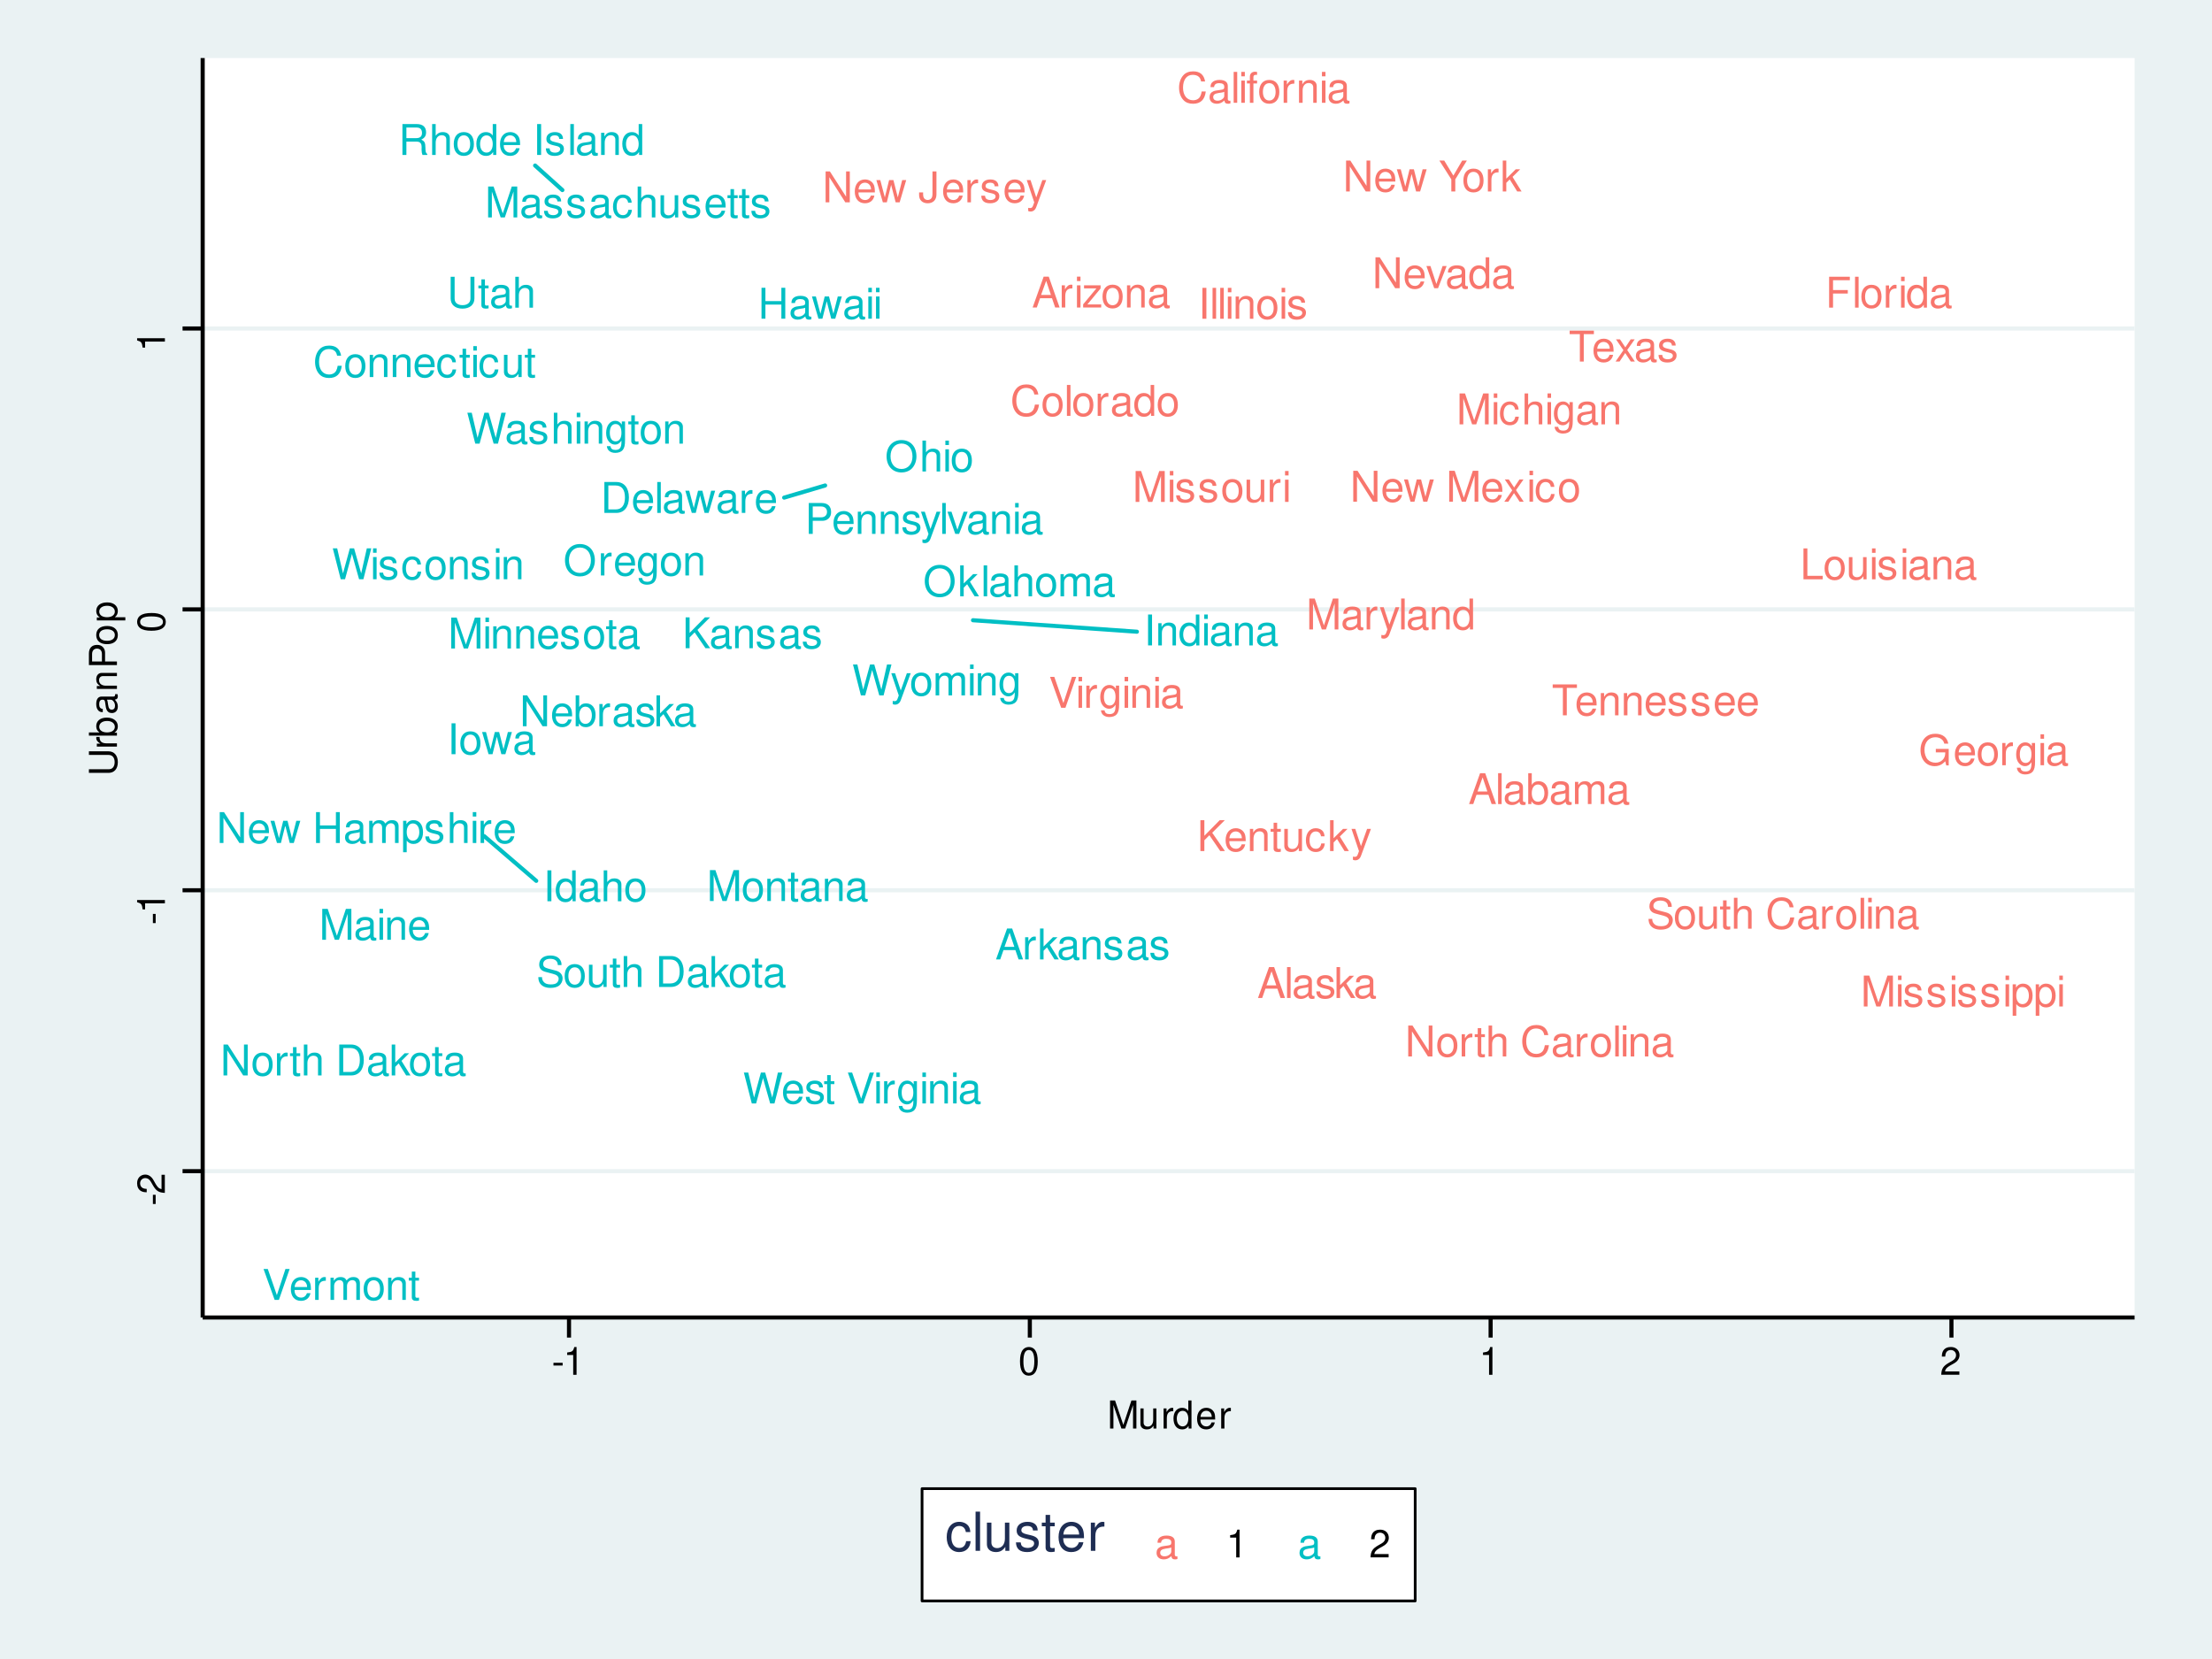 <?xml version="1.0" encoding="UTF-8"?>
<svg xmlns="http://www.w3.org/2000/svg" xmlns:xlink="http://www.w3.org/1999/xlink" width="576pt" height="432pt" viewBox="0 0 576 432" version="1.1">
<defs>
<g>
<symbol overflow="visible" id="glyph0-0">
<path style="stroke:none;" d=""/>
</symbol>
<symbol overflow="visible" id="glyph0-1">
<path style="stroke:none;" d="M 5.234 -2.422 L 6.062 0 L 7.219 0 L 4.391 -8.047 L 3.062 -8.047 L 0.188 0 L 1.281 0 L 2.125 -2.422 Z M 4.953 -3.281 L 2.391 -3.281 L 3.719 -6.953 Z M 4.953 -3.281 "/>
</symbol>
<symbol overflow="visible" id="glyph0-2">
<path style="stroke:none;" d="M 1.672 -8.047 L 0.75 -8.047 L 0.75 0 L 1.672 0 Z M 1.672 -8.047 "/>
</symbol>
<symbol overflow="visible" id="glyph0-3">
<path style="stroke:none;" d="M 5.906 -0.547 C 5.812 -0.516 5.766 -0.516 5.719 -0.516 C 5.391 -0.516 5.219 -0.688 5.219 -0.969 L 5.219 -4.375 C 5.219 -5.406 4.469 -5.953 3.031 -5.953 C 2.188 -5.953 1.516 -5.719 1.109 -5.281 C 0.844 -4.984 0.734 -4.656 0.719 -4.078 L 1.641 -4.078 C 1.719 -4.781 2.141 -5.109 3 -5.109 C 3.844 -5.109 4.297 -4.797 4.297 -4.234 L 4.297 -4 C 4.281 -3.594 4.094 -3.453 3.344 -3.359 C 2.031 -3.188 1.828 -3.141 1.484 -3 C 0.812 -2.719 0.469 -2.203 0.469 -1.453 C 0.469 -0.406 1.188 0.25 2.359 0.25 C 3.094 0.25 3.672 0 4.328 -0.594 C 4.391 0 4.688 0.25 5.281 0.25 C 5.484 0.25 5.594 0.234 5.906 0.156 Z M 4.297 -1.828 C 4.297 -1.516 4.203 -1.328 3.938 -1.078 C 3.562 -0.734 3.109 -0.547 2.562 -0.547 C 1.844 -0.547 1.422 -0.891 1.422 -1.484 C 1.422 -2.094 1.828 -2.391 2.812 -2.547 C 3.797 -2.672 3.984 -2.719 4.297 -2.859 Z M 4.297 -1.828 "/>
</symbol>
<symbol overflow="visible" id="glyph0-4">
<path style="stroke:none;" d="M 0.594 -8.047 L 0.594 0 L 1.422 0 L 1.422 -0.734 C 1.859 -0.062 2.453 0.25 3.266 0.25 C 4.781 0.25 5.781 -1 5.781 -2.922 C 5.781 -4.797 4.844 -5.953 3.297 -5.953 C 2.5 -5.953 1.938 -5.656 1.516 -5 L 1.516 -8.047 Z M 3.125 -5.094 C 4.156 -5.094 4.812 -4.203 4.812 -2.812 C 4.812 -1.5 4.125 -0.609 3.125 -0.609 C 2.141 -0.609 1.516 -1.484 1.516 -2.844 C 1.516 -4.203 2.141 -5.094 3.125 -5.094 Z M 3.125 -5.094 "/>
</symbol>
<symbol overflow="visible" id="glyph0-5">
<path style="stroke:none;" d="M 0.766 -5.781 L 0.766 0 L 1.703 0 L 1.703 -3.641 C 1.703 -4.469 2.312 -5.141 3.062 -5.141 C 3.75 -5.141 4.125 -4.734 4.125 -3.984 L 4.125 0 L 5.062 0 L 5.062 -3.641 C 5.062 -4.469 5.672 -5.141 6.422 -5.141 C 7.094 -5.141 7.484 -4.719 7.484 -3.984 L 7.484 0 L 8.422 0 L 8.422 -4.344 C 8.422 -5.375 7.828 -5.953 6.734 -5.953 C 5.969 -5.953 5.5 -5.719 4.953 -5.078 C 4.625 -5.688 4.156 -5.953 3.406 -5.953 C 2.625 -5.953 2.109 -5.672 1.625 -4.969 L 1.625 -5.781 Z M 0.766 -5.781 "/>
</symbol>
<symbol overflow="visible" id="glyph0-6">
<path style="stroke:none;" d="M 4.844 -4.172 C 4.828 -5.312 4.078 -5.953 2.734 -5.953 C 1.391 -5.953 0.516 -5.266 0.516 -4.188 C 0.516 -3.281 0.984 -2.844 2.359 -2.516 L 3.219 -2.312 C 3.859 -2.156 4.109 -1.922 4.109 -1.516 C 4.109 -0.969 3.562 -0.594 2.766 -0.594 C 2.266 -0.594 1.844 -0.734 1.609 -0.984 C 1.469 -1.156 1.406 -1.312 1.344 -1.719 L 0.375 -1.719 C 0.422 -0.391 1.172 0.25 2.688 0.25 C 4.141 0.25 5.078 -0.469 5.078 -1.578 C 5.078 -2.438 4.578 -2.922 3.438 -3.188 L 2.547 -3.406 C 1.797 -3.578 1.484 -3.828 1.484 -4.234 C 1.484 -4.766 1.953 -5.109 2.703 -5.109 C 3.453 -5.109 3.844 -4.781 3.859 -4.172 Z M 4.844 -4.172 "/>
</symbol>
<symbol overflow="visible" id="glyph0-7">
<path style="stroke:none;" d="M 1.562 -8.047 L 0.641 -8.047 L 0.641 0 L 1.562 0 L 1.562 -2.25 L 2.453 -3.141 L 4.406 0 L 5.547 0 L 3.188 -3.797 L 5.188 -5.781 L 4.016 -5.781 L 1.562 -3.344 Z M 1.562 -8.047 "/>
</symbol>
<symbol overflow="visible" id="glyph0-8">
<path style="stroke:none;" d="M 0.766 -5.781 L 0.766 0 L 1.688 0 L 1.688 -3 C 1.703 -4.391 2.281 -5.016 3.547 -4.984 L 3.547 -5.922 C 3.391 -5.938 3.297 -5.953 3.188 -5.953 C 2.594 -5.953 2.141 -5.594 1.609 -4.734 L 1.609 -5.781 Z M 0.766 -5.781 "/>
</symbol>
<symbol overflow="visible" id="glyph0-9">
<path style="stroke:none;" d="M 1.656 -5.781 L 0.734 -5.781 L 0.734 0 L 1.656 0 Z M 1.656 -8.047 L 0.734 -8.047 L 0.734 -6.891 L 1.656 -6.891 Z M 1.656 -8.047 "/>
</symbol>
<symbol overflow="visible" id="glyph0-10">
<path style="stroke:none;" d="M 4.891 -5.781 L 0.578 -5.781 L 0.578 -4.984 L 3.797 -4.984 L 0.344 -0.828 L 0.344 0 L 5.047 0 L 5.047 -0.812 L 1.453 -0.812 L 4.891 -4.969 Z M 4.891 -5.781 "/>
</symbol>
<symbol overflow="visible" id="glyph0-11">
<path style="stroke:none;" d="M 3 -5.953 C 1.375 -5.953 0.391 -4.797 0.391 -2.844 C 0.391 -0.891 1.375 0.25 3.016 0.25 C 4.656 0.25 5.641 -0.906 5.641 -2.812 C 5.641 -4.812 4.688 -5.953 3 -5.953 Z M 3.016 -5.109 C 4.047 -5.109 4.672 -4.25 4.672 -2.812 C 4.672 -1.453 4.031 -0.594 3.016 -0.594 C 1.984 -0.594 1.359 -1.453 1.359 -2.844 C 1.359 -4.25 1.984 -5.109 3.016 -5.109 Z M 3.016 -5.109 "/>
</symbol>
<symbol overflow="visible" id="glyph0-12">
<path style="stroke:none;" d="M 0.766 -5.781 L 0.766 0 L 1.703 0 L 1.703 -3.188 C 1.703 -4.375 2.312 -5.141 3.266 -5.141 C 4 -5.141 4.469 -4.703 4.469 -4.016 L 4.469 0 L 5.375 0 L 5.375 -4.375 C 5.375 -5.328 4.656 -5.953 3.547 -5.953 C 2.688 -5.953 2.125 -5.625 1.625 -4.812 L 1.625 -5.781 Z M 0.766 -5.781 "/>
</symbol>
<symbol overflow="visible" id="glyph0-13">
<path style="stroke:none;" d="M 7.312 -5.562 C 7 -7.328 5.969 -8.188 4.203 -8.188 C 3.125 -8.188 2.25 -7.844 1.656 -7.188 C 0.922 -6.391 0.531 -5.234 0.531 -3.938 C 0.531 -2.609 0.938 -1.469 1.688 -0.688 C 2.312 -0.047 3.109 0.25 4.172 0.25 C 6.125 0.25 7.234 -0.812 7.484 -2.938 L 6.422 -2.938 C 6.328 -2.391 6.219 -2.016 6.047 -1.688 C 5.719 -1.031 5.031 -0.656 4.172 -0.656 C 2.578 -0.656 1.562 -1.938 1.562 -3.938 C 1.562 -6.016 2.516 -7.281 4.094 -7.281 C 4.734 -7.281 5.344 -7.094 5.672 -6.766 C 5.969 -6.5 6.141 -6.172 6.266 -5.562 Z M 7.312 -5.562 "/>
</symbol>
<symbol overflow="visible" id="glyph0-14">
<path style="stroke:none;" d="M 2.844 -5.781 L 1.891 -5.781 L 1.891 -6.688 C 1.891 -7.078 2.094 -7.281 2.531 -7.281 C 2.609 -7.281 2.641 -7.281 2.844 -7.266 L 2.844 -8.031 C 2.641 -8.078 2.516 -8.094 2.328 -8.094 C 1.484 -8.094 0.969 -7.594 0.969 -6.766 L 0.969 -5.781 L 0.203 -5.781 L 0.203 -5.031 L 0.969 -5.031 L 0.969 0 L 1.891 0 L 1.891 -5.031 L 2.844 -5.031 Z M 2.844 -5.781 "/>
</symbol>
<symbol overflow="visible" id="glyph0-15">
<path style="stroke:none;" d="M 5.469 -8.047 L 4.547 -8.047 L 4.547 -5.062 C 4.172 -5.641 3.547 -5.953 2.766 -5.953 C 1.266 -5.953 0.281 -4.75 0.281 -2.906 C 0.281 -0.953 1.234 0.25 2.812 0.25 C 3.594 0.25 4.156 -0.047 4.656 -0.766 L 4.656 0 L 5.469 0 Z M 2.922 -5.094 C 3.922 -5.094 4.547 -4.219 4.547 -2.828 C 4.547 -1.484 3.906 -0.609 2.938 -0.609 C 1.922 -0.609 1.25 -1.5 1.25 -2.844 C 1.25 -4.203 1.922 -5.094 2.922 -5.094 Z M 2.922 -5.094 "/>
</symbol>
<symbol overflow="visible" id="glyph0-16">
<path style="stroke:none;" d="M 5.672 -2.578 C 5.672 -3.469 5.594 -4 5.438 -4.438 C 5.062 -5.375 4.172 -5.953 3.094 -5.953 C 1.484 -5.953 0.438 -4.734 0.438 -2.812 C 0.438 -0.906 1.438 0.25 3.078 0.25 C 4.391 0.25 5.312 -0.5 5.547 -1.75 L 4.625 -1.75 C 4.359 -1 3.844 -0.594 3.109 -0.594 C 2.516 -0.594 2.016 -0.859 1.719 -1.344 C 1.484 -1.672 1.406 -2.016 1.406 -2.578 Z M 1.422 -3.344 C 1.5 -4.406 2.156 -5.109 3.078 -5.109 C 4.016 -5.109 4.672 -4.375 4.672 -3.344 Z M 1.422 -3.344 "/>
</symbol>
<symbol overflow="visible" id="glyph0-17">
<path style="stroke:none;" d="M 5.203 -3.844 C 5.156 -4.406 5.031 -4.766 4.812 -5.094 C 4.422 -5.641 3.719 -5.953 2.922 -5.953 C 1.344 -5.953 0.344 -4.719 0.344 -2.797 C 0.344 -0.922 1.344 0.25 2.906 0.25 C 4.281 0.25 5.156 -0.578 5.266 -1.984 L 4.344 -1.984 C 4.188 -1.062 3.719 -0.594 2.922 -0.594 C 1.906 -0.594 1.297 -1.422 1.297 -2.797 C 1.297 -4.234 1.906 -5.109 2.906 -5.109 C 3.672 -5.109 4.172 -4.656 4.281 -3.844 Z M 5.203 -3.844 "/>
</symbol>
<symbol overflow="visible" id="glyph0-18">
<path style="stroke:none;" d="M 2.812 -5.781 L 1.859 -5.781 L 1.859 -7.375 L 0.938 -7.375 L 0.938 -5.781 L 0.156 -5.781 L 0.156 -5.031 L 0.938 -5.031 L 0.938 -0.656 C 0.938 -0.062 1.344 0.25 2.062 0.25 C 2.297 0.25 2.5 0.234 2.812 0.172 L 2.812 -0.594 C 2.672 -0.562 2.547 -0.547 2.359 -0.547 C 1.969 -0.547 1.859 -0.656 1.859 -1.078 L 1.859 -5.031 L 2.812 -5.031 Z M 2.812 -5.781 "/>
</symbol>
<symbol overflow="visible" id="glyph0-19">
<path style="stroke:none;" d="M 5.328 0 L 5.328 -5.781 L 4.406 -5.781 L 4.406 -2.5 C 4.406 -1.328 3.797 -0.547 2.828 -0.547 C 2.094 -0.547 1.641 -1 1.641 -1.688 L 1.641 -5.781 L 0.719 -5.781 L 0.719 -1.328 C 0.719 -0.359 1.438 0.25 2.562 0.25 C 3.406 0.25 3.953 -0.047 4.5 -0.812 L 4.5 0 Z M 5.328 0 "/>
</symbol>
<symbol overflow="visible" id="glyph0-20">
<path style="stroke:none;" d="M 0.984 0 L 4.094 0 C 6.125 0 7.375 -1.531 7.375 -4.031 C 7.375 -6.531 6.125 -8.047 4.094 -8.047 L 0.984 -8.047 Z M 2.016 -0.906 L 2.016 -7.141 L 3.906 -7.141 C 5.5 -7.141 6.344 -6.078 6.344 -4.016 C 6.344 -1.984 5.5 -0.906 3.906 -0.906 Z M 2.016 -0.906 "/>
</symbol>
<symbol overflow="visible" id="glyph0-21">
<path style="stroke:none;" d="M 6.125 0 L 7.828 -5.781 L 6.781 -5.781 L 5.641 -1.281 L 4.5 -5.781 L 3.375 -5.781 L 2.266 -1.281 L 1.078 -5.781 L 0.062 -5.781 L 1.75 0 L 2.781 0 L 3.906 -4.547 L 5.078 0 Z M 6.125 0 "/>
</symbol>
<symbol overflow="visible" id="glyph0-22">
<path style="stroke:none;" d="M 2.016 -3.672 L 5.859 -3.672 L 5.859 -4.578 L 2.016 -4.578 L 2.016 -7.141 L 6.391 -7.141 L 6.391 -8.047 L 1 -8.047 L 1 0 L 2.016 0 Z M 2.016 -3.672 "/>
</symbol>
<symbol overflow="visible" id="glyph0-23">
<path style="stroke:none;" d="M 7.828 -4.25 L 4.469 -4.25 L 4.469 -3.344 L 6.922 -3.344 L 6.922 -3.125 C 6.922 -1.688 5.859 -0.656 4.391 -0.656 C 3.578 -0.656 2.844 -0.953 2.359 -1.469 C 1.828 -2.047 1.516 -3 1.516 -4 C 1.516 -5.969 2.641 -7.281 4.344 -7.281 C 5.562 -7.281 6.453 -6.656 6.672 -5.609 L 7.719 -5.609 C 7.438 -7.25 6.203 -8.188 4.359 -8.188 C 3.375 -8.188 2.578 -7.938 1.938 -7.406 C 1 -6.641 0.484 -5.391 0.484 -3.938 C 0.484 -1.469 2 0.25 4.172 0.25 C 5.266 0.25 6.125 -0.156 6.922 -1.031 L 7.188 0.047 L 7.828 0.047 Z M 7.828 -4.25 "/>
</symbol>
<symbol overflow="visible" id="glyph0-24">
<path style="stroke:none;" d="M 4.469 -5.781 L 4.469 -4.953 C 4 -5.641 3.484 -5.953 2.766 -5.953 C 1.359 -5.953 0.391 -4.656 0.391 -2.797 C 0.391 -1.828 0.625 -1.109 1.109 -0.531 C 1.547 -0.016 2.094 0.25 2.703 0.25 C 3.391 0.25 3.891 -0.062 4.375 -0.781 L 4.375 -0.484 C 4.375 1.062 3.938 1.641 2.797 1.641 C 2.016 1.641 1.609 1.328 1.516 0.656 L 0.578 0.656 C 0.656 1.734 1.516 2.406 2.766 2.406 C 3.625 2.406 4.328 2.125 4.703 1.672 C 5.141 1.125 5.312 0.406 5.312 -0.953 L 5.312 -5.781 Z M 2.844 -5.109 C 3.828 -5.109 4.375 -4.281 4.375 -2.812 C 4.375 -1.406 3.812 -0.594 2.844 -0.594 C 1.906 -0.594 1.344 -1.422 1.344 -2.844 C 1.344 -4.266 1.906 -5.109 2.844 -5.109 Z M 2.844 -5.109 "/>
</symbol>
<symbol overflow="visible" id="glyph0-25">
<path style="stroke:none;" d="M 6.094 -3.672 L 6.094 0 L 7.109 0 L 7.109 -8.047 L 6.094 -8.047 L 6.094 -4.578 L 1.938 -4.578 L 1.938 -8.047 L 0.922 -8.047 L 0.922 0 L 1.938 0 L 1.938 -3.672 Z M 6.094 -3.672 "/>
</symbol>
<symbol overflow="visible" id="glyph0-26">
<path style="stroke:none;" d="M 2.141 -8.047 L 1.109 -8.047 L 1.109 0 L 2.141 0 Z M 2.141 -8.047 "/>
</symbol>
<symbol overflow="visible" id="glyph0-27">
<path style="stroke:none;" d="M 0.766 -8.047 L 0.766 0 L 1.688 0 L 1.688 -3.188 C 1.688 -4.375 2.312 -5.141 3.266 -5.141 C 3.562 -5.141 3.859 -5.062 4.078 -4.891 C 4.344 -4.688 4.453 -4.422 4.453 -4.016 L 4.453 0 L 5.375 0 L 5.375 -4.375 C 5.375 -5.344 4.672 -5.953 3.547 -5.953 C 2.734 -5.953 2.234 -5.703 1.688 -5 L 1.688 -8.047 Z M 0.766 -8.047 "/>
</symbol>
<symbol overflow="visible" id="glyph0-28">
<path style="stroke:none;" d="M 1.906 -2.812 L 3.219 -4.125 L 6.047 0 L 7.266 0 L 3.953 -4.766 L 7.234 -8.047 L 5.906 -8.047 L 1.906 -3.984 L 1.906 -8.047 L 0.875 -8.047 L 0.875 0 L 1.906 0 Z M 1.906 -2.812 "/>
</symbol>
<symbol overflow="visible" id="glyph0-29">
<path style="stroke:none;" d="M 4.281 -5.781 L 2.688 -1.281 L 1.203 -5.781 L 0.219 -5.781 L 2.172 0.016 L 1.828 0.938 C 1.672 1.344 1.469 1.5 1.078 1.5 C 0.922 1.5 0.797 1.484 0.594 1.438 L 0.594 2.266 C 0.781 2.359 0.969 2.406 1.219 2.406 C 1.516 2.406 1.828 2.312 2.078 2.125 C 2.359 1.922 2.531 1.672 2.703 1.219 L 5.281 -5.781 Z M 4.281 -5.781 "/>
</symbol>
<symbol overflow="visible" id="glyph0-30">
<path style="stroke:none;" d="M 1.906 -8.047 L 0.891 -8.047 L 0.891 0 L 5.891 0 L 5.891 -0.906 L 1.906 -0.906 Z M 1.906 -8.047 "/>
</symbol>
<symbol overflow="visible" id="glyph0-31">
<path style="stroke:none;" d="M 5.172 0 L 7.438 -6.75 L 7.438 0 L 8.406 0 L 8.406 -8.047 L 6.984 -8.047 L 4.641 -1.031 L 2.25 -8.047 L 0.828 -8.047 L 0.828 0 L 1.797 0 L 1.797 -6.75 L 4.094 0 Z M 5.172 0 "/>
</symbol>
<symbol overflow="visible" id="glyph0-32">
<path style="stroke:none;" d="M 0.594 2.406 L 1.531 2.406 L 1.531 -0.609 C 2.016 -0.016 2.547 0.25 3.297 0.25 C 4.812 0.25 5.781 -0.953 5.781 -2.797 C 5.781 -4.734 4.828 -5.953 3.297 -5.953 C 2.5 -5.953 1.875 -5.594 1.453 -4.922 L 1.453 -5.781 L 0.594 -5.781 Z M 3.141 -5.094 C 4.156 -5.094 4.812 -4.203 4.812 -2.812 C 4.812 -1.5 4.141 -0.609 3.141 -0.609 C 2.156 -0.609 1.531 -1.484 1.531 -2.844 C 1.531 -4.203 2.156 -5.094 3.141 -5.094 Z M 3.141 -5.094 "/>
</symbol>
<symbol overflow="visible" id="glyph0-33">
<path style="stroke:none;" d="M 7.141 -8.047 L 6.172 -8.047 L 6.172 -1.469 L 1.953 -8.047 L 0.844 -8.047 L 0.844 0 L 1.812 0 L 1.812 -6.531 L 5.969 0 L 7.141 0 Z M 7.141 -8.047 "/>
</symbol>
<symbol overflow="visible" id="glyph0-34">
<path style="stroke:none;" d="M 3.141 0 L 5.375 -5.781 L 4.328 -5.781 L 2.703 -1.094 L 1.156 -5.781 L 0.109 -5.781 L 2.141 0 Z M 3.141 0 "/>
</symbol>
<symbol overflow="visible" id="glyph0-35">
<path style="stroke:none;" d=""/>
</symbol>
<symbol overflow="visible" id="glyph0-36">
<path style="stroke:none;" d="M 3.672 -8.047 L 3.672 -2.391 C 3.672 -1.75 3.609 -1.375 3.422 -1.109 C 3.219 -0.797 2.844 -0.609 2.438 -0.609 C 1.672 -0.609 1.234 -1.125 1.234 -2.062 L 1.234 -2.578 L 0.188 -2.578 L 0.188 -1.875 C 0.188 -0.578 1.047 0.25 2.438 0.25 C 3.828 0.25 4.703 -0.625 4.703 -2.016 L 4.703 -8.047 Z M 3.672 -8.047 "/>
</symbol>
<symbol overflow="visible" id="glyph0-37">
<path style="stroke:none;" d="M 3.219 -3 L 5.172 -5.781 L 4.125 -5.781 L 2.734 -3.688 L 1.344 -5.781 L 0.297 -5.781 L 2.234 -2.953 L 0.188 0 L 1.234 0 L 2.703 -2.219 L 4.156 0 L 5.219 0 Z M 3.219 -3 "/>
</symbol>
<symbol overflow="visible" id="glyph0-38">
<path style="stroke:none;" d="M 4.281 -3.156 L 7.297 -8.047 L 6.078 -8.047 L 3.781 -4.125 L 1.406 -8.047 L 0.141 -8.047 L 3.25 -3.156 L 3.25 0 L 4.281 0 Z M 4.281 -3.156 "/>
</symbol>
<symbol overflow="visible" id="glyph0-39">
<path style="stroke:none;" d="M 4.297 -8.188 C 1.984 -8.188 0.422 -6.484 0.422 -3.969 C 0.422 -1.438 1.984 0.25 4.312 0.25 C 5.297 0.25 6.156 -0.047 6.812 -0.594 C 7.672 -1.344 8.203 -2.578 8.203 -3.906 C 8.203 -6.5 6.656 -8.188 4.297 -8.188 Z M 4.297 -7.281 C 6.047 -7.281 7.172 -5.969 7.172 -3.922 C 7.172 -1.984 6.016 -0.656 4.312 -0.656 C 2.578 -0.656 1.453 -1.984 1.453 -3.969 C 1.453 -5.953 2.578 -7.281 4.297 -7.281 Z M 4.297 -7.281 "/>
</symbol>
<symbol overflow="visible" id="glyph0-40">
<path style="stroke:none;" d="M 2.031 -3.406 L 4.562 -3.406 C 5.188 -3.406 5.688 -3.594 6.125 -3.984 C 6.609 -4.438 6.812 -4.953 6.812 -5.688 C 6.812 -7.203 5.922 -8.047 4.328 -8.047 L 1 -8.047 L 1 0 L 2.031 0 Z M 2.031 -4.312 L 2.031 -7.141 L 4.172 -7.141 C 5.156 -7.141 5.75 -6.609 5.75 -5.734 C 5.75 -4.844 5.156 -4.312 4.172 -4.312 Z M 2.031 -4.312 "/>
</symbol>
<symbol overflow="visible" id="glyph0-41">
<path style="stroke:none;" d="M 2.062 -3.469 L 4.703 -3.469 C 5.625 -3.469 6.031 -3.031 6.031 -2.031 L 6.016 -1.312 C 6.016 -0.812 6.109 -0.328 6.25 0 L 7.5 0 L 7.5 -0.25 C 7.109 -0.516 7.031 -0.812 7.016 -1.875 C 7 -3.203 6.797 -3.594 5.922 -3.984 C 6.828 -4.438 7.188 -4.969 7.188 -5.906 C 7.188 -7.297 6.328 -8.047 4.734 -8.047 L 1.031 -8.047 L 1.031 0 L 2.062 0 Z M 2.062 -4.375 L 2.062 -7.141 L 4.547 -7.141 C 5.109 -7.141 5.453 -7.062 5.703 -6.844 C 5.969 -6.609 6.125 -6.234 6.125 -5.766 C 6.125 -4.812 5.641 -4.375 4.547 -4.375 Z M 2.062 -4.375 "/>
</symbol>
<symbol overflow="visible" id="glyph0-42">
<path style="stroke:none;" d="M 6.578 -5.688 C 6.578 -6.234 6.547 -6.391 6.375 -6.766 C 5.938 -7.703 5 -8.188 3.641 -8.188 C 1.859 -8.188 0.766 -7.281 0.766 -5.828 C 0.766 -4.844 1.297 -4.219 2.359 -3.938 L 4.359 -3.406 C 5.375 -3.141 5.828 -2.734 5.828 -2.109 C 5.828 -1.672 5.594 -1.234 5.266 -1 C 4.938 -0.766 4.438 -0.656 3.781 -0.656 C 2.891 -0.656 2.312 -0.859 1.922 -1.328 C 1.625 -1.672 1.484 -2.062 1.5 -2.562 L 0.531 -2.562 C 0.547 -1.828 0.688 -1.344 1 -0.891 C 1.562 -0.125 2.484 0.25 3.719 0.25 C 4.672 0.25 5.453 0.031 5.969 -0.359 C 6.516 -0.797 6.859 -1.516 6.859 -2.203 C 6.859 -3.203 6.234 -3.938 5.141 -4.234 L 3.125 -4.766 C 2.156 -5.031 1.797 -5.344 1.797 -5.969 C 1.797 -6.781 2.516 -7.328 3.594 -7.328 C 4.875 -7.328 5.594 -6.75 5.609 -5.688 Z M 6.578 -5.688 "/>
</symbol>
<symbol overflow="visible" id="glyph0-43">
<path style="stroke:none;" d="M 3.906 -7.141 L 6.547 -7.141 L 6.547 -8.047 L 0.234 -8.047 L 0.234 -7.141 L 2.891 -7.141 L 2.891 0 L 3.906 0 Z M 3.906 -7.141 "/>
</symbol>
<symbol overflow="visible" id="glyph0-44">
<path style="stroke:none;" d="M 6.094 -8.047 L 6.094 -2.391 C 6.094 -1.312 5.312 -0.656 4.016 -0.656 C 3.422 -0.656 2.938 -0.797 2.547 -1.078 C 2.156 -1.375 1.969 -1.797 1.969 -2.391 L 1.969 -8.047 L 0.938 -8.047 L 0.938 -2.391 C 0.938 -0.766 2.109 0.25 4.016 0.25 C 5.906 0.25 7.125 -0.781 7.125 -2.391 L 7.125 -8.047 Z M 6.094 -8.047 "/>
</symbol>
<symbol overflow="visible" id="glyph0-45">
<path style="stroke:none;" d="M 4.328 0 L 7.125 -8.047 L 6.031 -8.047 L 3.797 -1.234 L 1.438 -8.047 L 0.328 -8.047 L 3.219 0 Z M 4.328 0 "/>
</symbol>
<symbol overflow="visible" id="glyph0-46">
<path style="stroke:none;" d="M 8.219 0 L 10.266 -8.047 L 9.109 -8.047 L 7.641 -1.516 L 5.797 -8.047 L 4.688 -8.047 L 2.906 -1.516 L 1.391 -8.047 L 0.25 -8.047 L 2.312 0 L 3.438 0 L 5.234 -6.609 L 7.094 0 Z M 8.219 0 "/>
</symbol>
<symbol overflow="visible" id="glyph1-0">
<path style="stroke:none;" d=""/>
</symbol>
<symbol overflow="visible" id="glyph1-1">
<path style="stroke:none;" d="M -3.125 -2.844 L -3.125 -0.453 L -2.406 -0.453 L -2.406 -2.844 Z M -3.125 -2.844 "/>
</symbol>
<symbol overflow="visible" id="glyph1-2">
<path style="stroke:none;" d="M -0.875 -5.062 L -0.875 -1.328 C -1.469 -1.422 -1.844 -1.734 -2.375 -2.609 L -2.938 -3.609 C -3.484 -4.594 -4.234 -5.109 -5.125 -5.109 C -5.719 -5.109 -6.281 -4.875 -6.672 -4.453 C -7.047 -4.031 -7.234 -3.516 -7.234 -2.844 C -7.234 -1.938 -6.906 -1.266 -6.297 -0.875 C -5.906 -0.625 -5.453 -0.516 -4.734 -0.5 L -4.734 -1.375 C -5.219 -1.406 -5.516 -1.469 -5.75 -1.594 C -6.188 -1.812 -6.453 -2.281 -6.453 -2.812 C -6.453 -3.609 -5.875 -4.203 -5.094 -4.203 C -4.516 -4.203 -4.016 -3.875 -3.656 -3.25 L -3.125 -2.328 C -2.266 -0.844 -1.594 -0.422 -0.016 -0.344 L -0.016 -5.062 Z M -0.875 -5.062 "/>
</symbol>
<symbol overflow="visible" id="glyph1-3">
<path style="stroke:none;" d="M -5.156 -2.594 L 0 -2.594 L 0 -3.469 L -7.234 -3.469 L -7.234 -2.891 C -6.125 -2.578 -5.969 -2.375 -5.797 -1.016 L -5.156 -1.016 Z M -5.156 -2.594 "/>
</symbol>
<symbol overflow="visible" id="glyph1-4">
<path style="stroke:none;" d="M -7.234 -2.75 C -7.234 -2.094 -6.938 -1.484 -6.438 -1.125 C -5.797 -0.656 -4.844 -0.438 -3.5 -0.438 C -1.062 -0.438 0.234 -1.234 0.234 -2.75 C 0.234 -4.25 -1.062 -5.062 -3.438 -5.062 C -4.844 -5.062 -5.781 -4.844 -6.438 -4.375 C -6.938 -4.016 -7.234 -3.422 -7.234 -2.75 Z M -6.453 -2.75 C -6.453 -3.703 -5.484 -4.172 -3.516 -4.172 C -1.453 -4.172 -0.5 -3.703 -0.5 -2.734 C -0.5 -1.797 -1.5 -1.328 -3.484 -1.328 C -5.484 -1.328 -6.453 -1.797 -6.453 -2.75 Z M -6.453 -2.75 "/>
</symbol>
<symbol overflow="visible" id="glyph1-5">
<path style="stroke:none;" d="M -7.297 -5.516 L -2.172 -5.516 C -1.188 -5.516 -0.594 -4.812 -0.594 -3.641 C -0.594 -3.094 -0.719 -2.656 -0.969 -2.312 C -1.25 -1.953 -1.625 -1.781 -2.172 -1.781 L -7.297 -1.781 L -7.297 -0.844 L -2.172 -0.844 C -0.688 -0.844 0.234 -1.906 0.234 -3.641 C 0.234 -5.344 -0.703 -6.453 -2.172 -6.453 L -7.297 -6.453 Z M -7.297 -5.516 "/>
</symbol>
<symbol overflow="visible" id="glyph1-6">
<path style="stroke:none;" d="M -5.234 -0.688 L 0 -0.688 L 0 -1.531 L -2.719 -1.531 C -3.984 -1.547 -4.547 -2.062 -4.516 -3.203 L -5.359 -3.203 C -5.375 -3.062 -5.391 -2.984 -5.391 -2.891 C -5.391 -2.344 -5.062 -1.938 -4.297 -1.453 L -5.234 -1.453 Z M -5.234 -0.688 "/>
</symbol>
<symbol overflow="visible" id="glyph1-7">
<path style="stroke:none;" d="M -7.297 -0.547 L 0 -0.547 L 0 -1.297 L -0.672 -1.297 C -0.062 -1.688 0.234 -2.219 0.234 -2.953 C 0.234 -4.328 -0.906 -5.234 -2.641 -5.234 C -4.344 -5.234 -5.391 -4.375 -5.391 -2.984 C -5.391 -2.266 -5.125 -1.766 -4.531 -1.375 L -7.297 -1.375 Z M -4.609 -2.828 C -4.609 -3.766 -3.797 -4.359 -2.547 -4.359 C -1.359 -4.359 -0.547 -3.734 -0.547 -2.828 C -0.547 -1.938 -1.344 -1.375 -2.578 -1.375 C -3.812 -1.375 -4.609 -1.938 -4.609 -2.828 Z M -4.609 -2.828 "/>
</symbol>
<symbol overflow="visible" id="glyph1-8">
<path style="stroke:none;" d="M -0.484 -5.344 C -0.469 -5.266 -0.469 -5.219 -0.469 -5.172 C -0.469 -4.875 -0.625 -4.719 -0.875 -4.719 L -3.953 -4.719 C -4.891 -4.719 -5.391 -4.047 -5.391 -2.75 C -5.391 -1.984 -5.172 -1.375 -4.781 -1.016 C -4.516 -0.766 -4.203 -0.672 -3.688 -0.656 L -3.688 -1.484 C -4.328 -1.562 -4.625 -1.938 -4.625 -2.719 C -4.625 -3.484 -4.344 -3.891 -3.844 -3.891 L -3.625 -3.891 C -3.266 -3.875 -3.125 -3.703 -3.047 -3.016 C -2.891 -1.844 -2.844 -1.656 -2.719 -1.344 C -2.453 -0.734 -2 -0.422 -1.312 -0.422 C -0.375 -0.422 0.234 -1.078 0.234 -2.141 C 0.234 -2.797 0 -3.328 -0.547 -3.922 C 0 -3.984 0.234 -4.234 0.234 -4.781 C 0.234 -4.953 0.203 -5.062 0.141 -5.344 Z M -1.656 -3.891 C -1.375 -3.891 -1.203 -3.812 -0.969 -3.562 C -0.656 -3.219 -0.5 -2.812 -0.5 -2.312 C -0.5 -1.672 -0.812 -1.297 -1.344 -1.297 C -1.891 -1.297 -2.172 -1.656 -2.297 -2.547 C -2.422 -3.438 -2.453 -3.609 -2.594 -3.891 Z M -1.656 -3.891 "/>
</symbol>
<symbol overflow="visible" id="glyph1-9">
<path style="stroke:none;" d="M -5.234 -0.703 L 0 -0.703 L 0 -1.547 L -2.891 -1.547 C -3.953 -1.547 -4.656 -2.094 -4.656 -2.953 C -4.656 -3.625 -4.266 -4.047 -3.625 -4.047 L 0 -4.047 L 0 -4.875 L -3.953 -4.875 C -4.828 -4.875 -5.391 -4.219 -5.391 -3.203 C -5.391 -2.438 -5.094 -1.938 -4.359 -1.469 L -5.234 -1.469 Z M -5.234 -0.703 "/>
</symbol>
<symbol overflow="visible" id="glyph1-10">
<path style="stroke:none;" d="M -3.094 -1.844 L -3.094 -4.125 C -3.094 -4.703 -3.266 -5.156 -3.609 -5.547 C -4.016 -5.984 -4.484 -6.172 -5.156 -6.172 C -6.516 -6.172 -7.297 -5.359 -7.297 -3.922 L -7.297 -0.906 L 0 -0.906 L 0 -1.844 Z M -3.906 -1.844 L -6.469 -1.844 L -6.469 -3.781 C -6.469 -4.672 -5.984 -5.203 -5.188 -5.203 C -4.391 -5.203 -3.906 -4.672 -3.906 -3.781 Z M -3.906 -1.844 "/>
</symbol>
<symbol overflow="visible" id="glyph1-11">
<path style="stroke:none;" d="M -5.391 -2.719 C -5.391 -1.234 -4.344 -0.359 -2.578 -0.359 C -0.812 -0.359 0.234 -1.234 0.234 -2.734 C 0.234 -4.203 -0.812 -5.094 -2.547 -5.094 C -4.359 -5.094 -5.391 -4.234 -5.391 -2.719 Z M -4.625 -2.734 C -4.625 -3.672 -3.844 -4.234 -2.547 -4.234 C -1.312 -4.234 -0.547 -3.656 -0.547 -2.734 C -0.547 -1.797 -1.312 -1.234 -2.578 -1.234 C -3.844 -1.234 -4.625 -1.797 -4.625 -2.734 Z M -4.625 -2.734 "/>
</symbol>
<symbol overflow="visible" id="glyph1-12">
<path style="stroke:none;" d="M 2.188 -0.547 L 2.188 -1.375 L -0.547 -1.375 C -0.016 -1.812 0.234 -2.312 0.234 -2.984 C 0.234 -4.344 -0.859 -5.234 -2.531 -5.234 C -4.297 -5.234 -5.391 -4.375 -5.391 -2.984 C -5.391 -2.266 -5.062 -1.703 -4.453 -1.312 L -5.234 -1.312 L -5.234 -0.547 Z M -4.609 -2.844 C -4.609 -3.766 -3.797 -4.359 -2.547 -4.359 C -1.359 -4.359 -0.547 -3.75 -0.547 -2.844 C -0.547 -1.953 -1.344 -1.375 -2.578 -1.375 C -3.812 -1.375 -4.609 -1.953 -4.609 -2.844 Z M -4.609 -2.844 "/>
</symbol>
<symbol overflow="visible" id="glyph2-0">
<path style="stroke:none;" d=""/>
</symbol>
<symbol overflow="visible" id="glyph2-1">
<path style="stroke:none;" d="M 2.844 -3.125 L 0.453 -3.125 L 0.453 -2.406 L 2.844 -2.406 Z M 2.844 -3.125 "/>
</symbol>
<symbol overflow="visible" id="glyph2-2">
<path style="stroke:none;" d="M 2.594 -5.156 L 2.594 0 L 3.469 0 L 3.469 -7.234 L 2.891 -7.234 C 2.578 -6.125 2.375 -5.969 1.016 -5.797 L 1.016 -5.156 Z M 2.594 -5.156 "/>
</symbol>
<symbol overflow="visible" id="glyph2-3">
<path style="stroke:none;" d="M 2.75 -7.234 C 2.094 -7.234 1.484 -6.938 1.125 -6.438 C 0.656 -5.797 0.438 -4.844 0.438 -3.5 C 0.438 -1.062 1.234 0.234 2.75 0.234 C 4.25 0.234 5.062 -1.062 5.062 -3.438 C 5.062 -4.844 4.844 -5.781 4.375 -6.438 C 4.016 -6.938 3.422 -7.234 2.75 -7.234 Z M 2.75 -6.453 C 3.703 -6.453 4.172 -5.484 4.172 -3.516 C 4.172 -1.453 3.703 -0.5 2.734 -0.5 C 1.797 -0.5 1.328 -1.5 1.328 -3.484 C 1.328 -5.484 1.797 -6.453 2.75 -6.453 Z M 2.75 -6.453 "/>
</symbol>
<symbol overflow="visible" id="glyph2-4">
<path style="stroke:none;" d="M 5.062 -0.875 L 1.328 -0.875 C 1.422 -1.469 1.734 -1.844 2.609 -2.375 L 3.609 -2.938 C 4.594 -3.484 5.109 -4.234 5.109 -5.125 C 5.109 -5.719 4.875 -6.281 4.453 -6.672 C 4.031 -7.047 3.516 -7.234 2.844 -7.234 C 1.938 -7.234 1.266 -6.906 0.875 -6.297 C 0.625 -5.906 0.516 -5.453 0.5 -4.734 L 1.375 -4.734 C 1.406 -5.219 1.469 -5.516 1.594 -5.75 C 1.812 -6.188 2.281 -6.453 2.812 -6.453 C 3.609 -6.453 4.203 -5.875 4.203 -5.094 C 4.203 -4.516 3.875 -4.016 3.25 -3.656 L 2.328 -3.125 C 0.844 -2.266 0.422 -1.594 0.344 -0.016 L 5.062 -0.016 Z M 5.062 -0.875 "/>
</symbol>
<symbol overflow="visible" id="glyph2-5">
<path style="stroke:none;" d="M 4.688 0 L 6.734 -6.109 L 6.734 0 L 7.609 0 L 7.609 -7.297 L 6.312 -7.297 L 4.203 -0.938 L 2.047 -7.297 L 0.75 -7.297 L 0.75 0 L 1.625 0 L 1.625 -6.109 L 3.703 0 Z M 4.688 0 "/>
</symbol>
<symbol overflow="visible" id="glyph2-6">
<path style="stroke:none;" d="M 4.812 0 L 4.812 -5.234 L 3.984 -5.234 L 3.984 -2.266 C 3.984 -1.203 3.438 -0.5 2.562 -0.5 C 1.906 -0.5 1.484 -0.906 1.484 -1.531 L 1.484 -5.234 L 0.656 -5.234 L 0.656 -1.203 C 0.656 -0.328 1.297 0.234 2.312 0.234 C 3.094 0.234 3.578 -0.047 4.062 -0.734 L 4.062 0 Z M 4.812 0 "/>
</symbol>
<symbol overflow="visible" id="glyph2-7">
<path style="stroke:none;" d="M 0.688 -5.234 L 0.688 0 L 1.531 0 L 1.531 -2.719 C 1.547 -3.984 2.062 -4.547 3.203 -4.516 L 3.203 -5.359 C 3.062 -5.375 2.984 -5.391 2.891 -5.391 C 2.344 -5.391 1.938 -5.062 1.453 -4.297 L 1.453 -5.234 Z M 0.688 -5.234 "/>
</symbol>
<symbol overflow="visible" id="glyph2-8">
<path style="stroke:none;" d="M 4.953 -7.297 L 4.125 -7.297 L 4.125 -4.578 C 3.766 -5.109 3.203 -5.391 2.516 -5.391 C 1.156 -5.391 0.266 -4.297 0.266 -2.625 C 0.266 -0.859 1.125 0.234 2.547 0.234 C 3.266 0.234 3.766 -0.047 4.203 -0.688 L 4.203 0 L 4.953 0 Z M 2.656 -4.609 C 3.547 -4.609 4.125 -3.812 4.125 -2.562 C 4.125 -1.344 3.547 -0.547 2.656 -0.547 C 1.734 -0.547 1.125 -1.359 1.125 -2.578 C 1.125 -3.797 1.734 -4.609 2.656 -4.609 Z M 2.656 -4.609 "/>
</symbol>
<symbol overflow="visible" id="glyph2-9">
<path style="stroke:none;" d="M 5.125 -2.344 C 5.125 -3.141 5.062 -3.625 4.922 -4.016 C 4.578 -4.875 3.781 -5.391 2.797 -5.391 C 1.344 -5.391 0.406 -4.281 0.406 -2.547 C 0.406 -0.812 1.297 0.234 2.781 0.234 C 3.984 0.234 4.812 -0.453 5.016 -1.594 L 4.188 -1.594 C 3.953 -0.906 3.484 -0.547 2.812 -0.547 C 2.281 -0.547 1.828 -0.781 1.547 -1.219 C 1.344 -1.516 1.281 -1.812 1.266 -2.344 Z M 1.297 -3.016 C 1.359 -3.984 1.953 -4.625 2.797 -4.625 C 3.641 -4.625 4.234 -3.953 4.234 -3.016 Z M 1.297 -3.016 "/>
</symbol>
<symbol overflow="visible" id="glyph3-0">
<path style="stroke:none;" d=""/>
</symbol>
<symbol overflow="visible" id="glyph3-1">
<path style="stroke:none;" d="M 6.594 -4.875 C 6.531 -5.594 6.391 -6.047 6.109 -6.453 C 5.594 -7.141 4.719 -7.547 3.703 -7.547 C 1.703 -7.547 0.438 -5.984 0.438 -3.547 C 0.438 -1.172 1.688 0.328 3.688 0.328 C 5.438 0.328 6.531 -0.734 6.672 -2.516 L 5.5 -2.516 C 5.312 -1.344 4.703 -0.75 3.703 -0.75 C 2.422 -0.75 1.656 -1.812 1.656 -3.547 C 1.656 -5.375 2.406 -6.469 3.688 -6.469 C 4.656 -6.469 5.281 -5.891 5.422 -4.875 Z M 6.594 -4.875 "/>
</symbol>
<symbol overflow="visible" id="glyph3-2">
<path style="stroke:none;" d="M 2.125 -10.203 L 0.953 -10.203 L 0.953 0 L 2.125 0 Z M 2.125 -10.203 "/>
</symbol>
<symbol overflow="visible" id="glyph3-3">
<path style="stroke:none;" d="M 6.75 0 L 6.75 -7.344 L 5.594 -7.344 L 5.594 -3.172 C 5.594 -1.688 4.797 -0.703 3.578 -0.703 C 2.656 -0.703 2.078 -1.266 2.078 -2.141 L 2.078 -7.344 L 0.906 -7.344 L 0.906 -1.688 C 0.906 -0.469 1.812 0.328 3.25 0.328 C 4.328 0.328 5.016 -0.062 5.703 -1.016 L 5.703 0 Z M 6.75 0 "/>
</symbol>
<symbol overflow="visible" id="glyph3-4">
<path style="stroke:none;" d="M 6.125 -5.297 C 6.125 -6.734 5.172 -7.547 3.469 -7.547 C 1.766 -7.547 0.656 -6.656 0.656 -5.312 C 0.656 -4.156 1.25 -3.609 2.984 -3.188 L 4.078 -2.922 C 4.891 -2.734 5.203 -2.438 5.203 -1.922 C 5.203 -1.219 4.516 -0.75 3.5 -0.75 C 2.875 -0.75 2.344 -0.938 2.047 -1.25 C 1.859 -1.453 1.781 -1.672 1.703 -2.188 L 0.469 -2.188 C 0.531 -0.484 1.484 0.328 3.406 0.328 C 5.25 0.328 6.422 -0.594 6.422 -2 C 6.422 -3.094 5.812 -3.703 4.359 -4.047 L 3.234 -4.312 C 2.281 -4.531 1.875 -4.844 1.875 -5.359 C 1.875 -6.047 2.484 -6.469 3.438 -6.469 C 4.375 -6.469 4.875 -6.062 4.906 -5.297 Z M 6.125 -5.297 "/>
</symbol>
<symbol overflow="visible" id="glyph3-5">
<path style="stroke:none;" d="M 3.562 -7.344 L 2.359 -7.344 L 2.359 -9.359 L 1.188 -9.359 L 1.188 -7.344 L 0.203 -7.344 L 0.203 -6.391 L 1.188 -6.391 L 1.188 -0.844 C 1.188 -0.078 1.688 0.328 2.609 0.328 C 2.906 0.328 3.156 0.297 3.562 0.219 L 3.562 -0.75 C 3.391 -0.719 3.234 -0.703 3 -0.703 C 2.484 -0.703 2.359 -0.844 2.359 -1.359 L 2.359 -6.391 L 3.562 -6.391 Z M 3.562 -7.344 "/>
</symbol>
<symbol overflow="visible" id="glyph3-6">
<path style="stroke:none;" d="M 7.188 -3.281 C 7.188 -4.391 7.094 -5.062 6.891 -5.609 C 6.406 -6.812 5.297 -7.547 3.922 -7.547 C 1.875 -7.547 0.562 -5.984 0.562 -3.562 C 0.562 -1.141 1.812 0.328 3.891 0.328 C 5.578 0.328 6.734 -0.625 7.031 -2.219 L 5.859 -2.219 C 5.531 -1.266 4.875 -0.75 3.938 -0.75 C 3.188 -0.75 2.562 -1.094 2.172 -1.703 C 1.891 -2.125 1.797 -2.547 1.781 -3.281 Z M 1.812 -4.234 C 1.906 -5.594 2.734 -6.469 3.906 -6.469 C 5.094 -6.469 5.922 -5.547 5.922 -4.234 Z M 1.812 -4.234 "/>
</symbol>
<symbol overflow="visible" id="glyph3-7">
<path style="stroke:none;" d="M 0.969 -7.344 L 0.969 0 L 2.141 0 L 2.141 -3.812 C 2.156 -5.578 2.891 -6.359 4.5 -6.312 L 4.5 -7.5 C 4.297 -7.531 4.188 -7.547 4.047 -7.547 C 3.297 -7.547 2.719 -7.094 2.047 -6 L 2.047 -7.344 Z M 0.969 -7.344 "/>
</symbol>
</g>
<clipPath id="clip1">
  <path d="M 52.777 15.121 L 555.84 15.121 L 555.84 343.074 L 52.777 343.074 Z M 52.777 15.121 "/>
</clipPath>
<clipPath id="clip2">
  <path d="M 52.777 304 L 555.84 304 L 555.84 306 L 52.777 306 Z M 52.777 304 "/>
</clipPath>
<clipPath id="clip3">
  <path d="M 52.777 231 L 555.84 231 L 555.84 233 L 52.777 233 Z M 52.777 231 "/>
</clipPath>
<clipPath id="clip4">
  <path d="M 52.777 158 L 555.84 158 L 555.84 160 L 52.777 160 Z M 52.777 158 "/>
</clipPath>
<clipPath id="clip5">
  <path d="M 52.777 85 L 555.84 85 L 555.84 87 L 52.777 87 Z M 52.777 85 "/>
</clipPath>
</defs>
<g id="surface186">
<rect x="0" y="0" width="576" height="432" style="fill:rgb(100%,100%,100%);fill-opacity:1;stroke:none;"/>
<rect x="0" y="0" width="576" height="432" style="fill:rgb(91.765%,94.902%,95.294%);fill-opacity:1;stroke:none;"/>
<g clip-path="url(#clip1)" clip-rule="nonzero">
<path style=" stroke:none;fill-rule:nonzero;fill:rgb(100%,100%,100%);fill-opacity:1;" d="M 52.777 343.074 L 555.84 343.074 L 555.84 15.121 L 52.777 15.121 Z M 52.777 343.074 "/>
</g>
<g clip-path="url(#clip2)" clip-rule="nonzero">
<path style="fill:none;stroke-width:1.067;stroke-linecap:butt;stroke-linejoin:round;stroke:rgb(91.765%,94.902%,95.294%);stroke-opacity:1;stroke-miterlimit:10;" d="M 52.777 304.969 L 555.84 304.969 "/>
</g>
<g clip-path="url(#clip3)" clip-rule="nonzero">
<path style="fill:none;stroke-width:1.067;stroke-linecap:butt;stroke-linejoin:round;stroke:rgb(91.765%,94.902%,95.294%);stroke-opacity:1;stroke-miterlimit:10;" d="M 52.777 231.824 L 555.84 231.824 "/>
</g>
<g clip-path="url(#clip4)" clip-rule="nonzero">
<path style="fill:none;stroke-width:1.067;stroke-linecap:butt;stroke-linejoin:round;stroke:rgb(91.765%,94.902%,95.294%);stroke-opacity:1;stroke-miterlimit:10;" d="M 52.777 158.684 L 555.84 158.684 "/>
</g>
<g clip-path="url(#clip5)" clip-rule="nonzero">
<path style="fill:none;stroke-width:1.067;stroke-linecap:butt;stroke-linejoin:round;stroke:rgb(91.765%,94.902%,95.294%);stroke-opacity:1;stroke-miterlimit:10;" d="M 52.777 85.539 L 555.84 85.539 "/>
</g>
<path style="fill:none;stroke-width:1.067;stroke-linecap:round;stroke-linejoin:round;stroke:rgb(0%,74.902%,76.863%);stroke-opacity:1;stroke-miterlimit:10;" d="M 204.195 129.578 L 214.863 126.418 "/>
<path style="fill:none;stroke-width:1.067;stroke-linecap:round;stroke-linejoin:round;stroke:rgb(0%,74.902%,76.863%);stroke-opacity:1;stroke-miterlimit:10;" d="M 139.637 229.371 L 126.086 217.73 "/>
<path style="fill:none;stroke-width:1.067;stroke-linecap:round;stroke-linejoin:round;stroke:rgb(0%,74.902%,76.863%);stroke-opacity:1;stroke-miterlimit:10;" d="M 296.047 164.496 L 253.367 161.508 "/>
<path style="fill:none;stroke-width:1.067;stroke-linecap:round;stroke-linejoin:round;stroke:rgb(0%,74.902%,76.863%);stroke-opacity:1;stroke-miterlimit:10;" d="M 139.34 43.102 L 146.445 49.496 "/>
<g style="fill:rgb(97.255%,46.275%,42.745%);fill-opacity:1;">
  <use xlink:href="#glyph0-1" x="382.352" y="209.38"/>
  <use xlink:href="#glyph0-2" x="389.352" y="209.38"/>
  <use xlink:href="#glyph0-3" x="391.352" y="209.38"/>
  <use xlink:href="#glyph0-4" x="397.352" y="209.38"/>
  <use xlink:href="#glyph0-3" x="403.352" y="209.38"/>
  <use xlink:href="#glyph0-5" x="409.352" y="209.38"/>
  <use xlink:href="#glyph0-3" x="418.352" y="209.38"/>
</g>
<g style="fill:rgb(97.255%,46.275%,42.745%);fill-opacity:1;">
  <use xlink:href="#glyph0-1" x="327.391" y="259.872"/>
  <use xlink:href="#glyph0-2" x="334.391" y="259.872"/>
  <use xlink:href="#glyph0-3" x="336.391" y="259.872"/>
  <use xlink:href="#glyph0-6" x="342.391" y="259.872"/>
  <use xlink:href="#glyph0-7" x="347.391" y="259.872"/>
  <use xlink:href="#glyph0-3" x="352.391" y="259.872"/>
</g>
<g style="fill:rgb(97.255%,46.275%,42.745%);fill-opacity:1;">
  <use xlink:href="#glyph0-1" x="268.703" y="80.079"/>
  <use xlink:href="#glyph0-8" x="275.703" y="80.079"/>
  <use xlink:href="#glyph0-9" x="279.703" y="80.079"/>
  <use xlink:href="#glyph0-10" x="281.703" y="80.079"/>
  <use xlink:href="#glyph0-11" x="286.703" y="80.079"/>
  <use xlink:href="#glyph0-12" x="292.703" y="80.079"/>
  <use xlink:href="#glyph0-3" x="298.703" y="80.079"/>
</g>
<g style="fill:rgb(0%,74.902%,76.863%);fill-opacity:1;">
  <use xlink:href="#glyph0-1" x="259.176" y="249.833"/>
  <use xlink:href="#glyph0-8" x="266.176" y="249.833"/>
  <use xlink:href="#glyph0-7" x="270.176" y="249.833"/>
  <use xlink:href="#glyph0-3" x="275.176" y="249.833"/>
  <use xlink:href="#glyph0-12" x="281.176" y="249.833"/>
  <use xlink:href="#glyph0-6" x="287.176" y="249.833"/>
  <use xlink:href="#glyph0-3" x="293.176" y="249.833"/>
  <use xlink:href="#glyph0-6" x="299.176" y="249.833"/>
</g>
<g style="fill:rgb(97.255%,46.275%,42.745%);fill-opacity:1;">
  <use xlink:href="#glyph0-13" x="306.496" y="26.767"/>
  <use xlink:href="#glyph0-3" x="314.496" y="26.767"/>
  <use xlink:href="#glyph0-2" x="320.496" y="26.767"/>
  <use xlink:href="#glyph0-9" x="322.496" y="26.767"/>
  <use xlink:href="#glyph0-14" x="324.496" y="26.767"/>
  <use xlink:href="#glyph0-11" x="327.496" y="26.767"/>
  <use xlink:href="#glyph0-8" x="333.496" y="26.767"/>
  <use xlink:href="#glyph0-12" x="337.496" y="26.767"/>
  <use xlink:href="#glyph0-9" x="343.496" y="26.767"/>
  <use xlink:href="#glyph0-3" x="345.496" y="26.767"/>
</g>
<g style="fill:rgb(97.255%,46.275%,42.745%);fill-opacity:1;">
  <use xlink:href="#glyph0-13" x="263.074" y="108.286"/>
  <use xlink:href="#glyph0-11" x="271.074" y="108.286"/>
  <use xlink:href="#glyph0-2" x="277.074" y="108.286"/>
  <use xlink:href="#glyph0-11" x="279.074" y="108.286"/>
  <use xlink:href="#glyph0-8" x="285.074" y="108.286"/>
  <use xlink:href="#glyph0-3" x="289.074" y="108.286"/>
  <use xlink:href="#glyph0-15" x="295.074" y="108.286"/>
  <use xlink:href="#glyph0-11" x="301.074" y="108.286"/>
</g>
<g style="fill:rgb(0%,74.902%,76.863%);fill-opacity:1;">
  <use xlink:href="#glyph0-13" x="81.512" y="98.177"/>
  <use xlink:href="#glyph0-11" x="89.512" y="98.177"/>
  <use xlink:href="#glyph0-12" x="95.512" y="98.177"/>
  <use xlink:href="#glyph0-12" x="101.512" y="98.177"/>
  <use xlink:href="#glyph0-16" x="107.512" y="98.177"/>
  <use xlink:href="#glyph0-17" x="113.512" y="98.177"/>
  <use xlink:href="#glyph0-18" x="119.512" y="98.177"/>
  <use xlink:href="#glyph0-9" x="122.512" y="98.177"/>
  <use xlink:href="#glyph0-17" x="124.512" y="98.177"/>
  <use xlink:href="#glyph0-19" x="130.512" y="98.177"/>
  <use xlink:href="#glyph0-18" x="136.512" y="98.177"/>
</g>
<g style="fill:rgb(0%,74.902%,76.863%);fill-opacity:1;">
  <use xlink:href="#glyph0-20" x="156.395" y="133.56"/>
  <use xlink:href="#glyph0-16" x="164.395" y="133.56"/>
  <use xlink:href="#glyph0-2" x="170.395" y="133.56"/>
  <use xlink:href="#glyph0-3" x="172.395" y="133.56"/>
  <use xlink:href="#glyph0-21" x="178.395" y="133.56"/>
  <use xlink:href="#glyph0-3" x="186.395" y="133.56"/>
  <use xlink:href="#glyph0-8" x="192.395" y="133.56"/>
  <use xlink:href="#glyph0-16" x="196.395" y="133.56"/>
</g>
<g style="fill:rgb(97.255%,46.275%,42.745%);fill-opacity:1;">
  <use xlink:href="#glyph0-22" x="475.301" y="80.106"/>
  <use xlink:href="#glyph0-2" x="482.301" y="80.106"/>
  <use xlink:href="#glyph0-11" x="484.301" y="80.106"/>
  <use xlink:href="#glyph0-8" x="490.301" y="80.106"/>
  <use xlink:href="#glyph0-9" x="494.301" y="80.106"/>
  <use xlink:href="#glyph0-15" x="496.301" y="80.106"/>
  <use xlink:href="#glyph0-3" x="502.301" y="80.106"/>
</g>
<g style="fill:rgb(97.255%,46.275%,42.745%);fill-opacity:1;">
  <use xlink:href="#glyph0-23" x="499.613" y="199.259"/>
  <use xlink:href="#glyph0-16" x="508.613" y="199.259"/>
  <use xlink:href="#glyph0-11" x="514.613" y="199.259"/>
  <use xlink:href="#glyph0-8" x="520.613" y="199.259"/>
  <use xlink:href="#glyph0-24" x="524.613" y="199.259"/>
  <use xlink:href="#glyph0-9" x="530.613" y="199.259"/>
  <use xlink:href="#glyph0-3" x="532.613" y="199.259"/>
</g>
<g style="fill:rgb(0%,74.902%,76.863%);fill-opacity:1;">
  <use xlink:href="#glyph0-25" x="197.375" y="82.985"/>
  <use xlink:href="#glyph0-3" x="205.375" y="82.985"/>
  <use xlink:href="#glyph0-21" x="211.375" y="82.985"/>
  <use xlink:href="#glyph0-3" x="219.375" y="82.985"/>
  <use xlink:href="#glyph0-9" x="225.375" y="82.985"/>
  <use xlink:href="#glyph0-9" x="227.375" y="82.985"/>
</g>
<g style="fill:rgb(0%,74.902%,76.863%);fill-opacity:1;">
  <use xlink:href="#glyph0-26" x="141.438" y="234.681"/>
  <use xlink:href="#glyph0-15" x="144.438" y="234.681"/>
  <use xlink:href="#glyph0-3" x="150.438" y="234.681"/>
  <use xlink:href="#glyph0-27" x="156.438" y="234.681"/>
  <use xlink:href="#glyph0-11" x="162.438" y="234.681"/>
</g>
<g style="fill:rgb(97.255%,46.275%,42.745%);fill-opacity:1;">
  <use xlink:href="#glyph0-26" x="311.996" y="83.001"/>
  <use xlink:href="#glyph0-2" x="314.996" y="83.001"/>
  <use xlink:href="#glyph0-2" x="316.996" y="83.001"/>
  <use xlink:href="#glyph0-9" x="318.996" y="83.001"/>
  <use xlink:href="#glyph0-12" x="320.996" y="83.001"/>
  <use xlink:href="#glyph0-11" x="326.996" y="83.001"/>
  <use xlink:href="#glyph0-9" x="332.996" y="83.001"/>
  <use xlink:href="#glyph0-6" x="334.996" y="83.001"/>
</g>
<g style="fill:rgb(0%,74.902%,76.863%);fill-opacity:1;">
  <use xlink:href="#glyph0-26" x="297.848" y="168.063"/>
  <use xlink:href="#glyph0-12" x="300.848" y="168.063"/>
  <use xlink:href="#glyph0-15" x="306.848" y="168.063"/>
  <use xlink:href="#glyph0-9" x="312.848" y="168.063"/>
  <use xlink:href="#glyph0-3" x="314.848" y="168.063"/>
  <use xlink:href="#glyph0-12" x="320.848" y="168.063"/>
  <use xlink:href="#glyph0-3" x="326.848" y="168.063"/>
</g>
<g style="fill:rgb(0%,74.902%,76.863%);fill-opacity:1;">
  <use xlink:href="#glyph0-26" x="116.473" y="196.392"/>
  <use xlink:href="#glyph0-11" x="119.473" y="196.392"/>
  <use xlink:href="#glyph0-21" x="125.473" y="196.392"/>
  <use xlink:href="#glyph0-3" x="133.473" y="196.392"/>
</g>
<g style="fill:rgb(0%,74.902%,76.863%);fill-opacity:1;">
  <use xlink:href="#glyph0-28" x="177.664" y="168.798"/>
  <use xlink:href="#glyph0-3" x="184.664" y="168.798"/>
  <use xlink:href="#glyph0-12" x="190.664" y="168.798"/>
  <use xlink:href="#glyph0-6" x="196.664" y="168.798"/>
  <use xlink:href="#glyph0-3" x="202.664" y="168.798"/>
  <use xlink:href="#glyph0-6" x="208.664" y="168.798"/>
</g>
<g style="fill:rgb(97.255%,46.275%,42.745%);fill-opacity:1;">
  <use xlink:href="#glyph0-28" x="311.707" y="221.618"/>
  <use xlink:href="#glyph0-16" x="318.707" y="221.618"/>
  <use xlink:href="#glyph0-12" x="324.707" y="221.618"/>
  <use xlink:href="#glyph0-18" x="330.707" y="221.618"/>
  <use xlink:href="#glyph0-19" x="333.707" y="221.618"/>
  <use xlink:href="#glyph0-17" x="339.707" y="221.618"/>
  <use xlink:href="#glyph0-7" x="345.707" y="221.618"/>
  <use xlink:href="#glyph0-29" x="351.707" y="221.618"/>
</g>
<g style="fill:rgb(97.255%,46.275%,42.745%);fill-opacity:1;">
  <use xlink:href="#glyph0-30" x="468.73" y="150.849"/>
  <use xlink:href="#glyph0-11" x="474.73" y="150.849"/>
  <use xlink:href="#glyph0-19" x="480.73" y="150.849"/>
  <use xlink:href="#glyph0-9" x="486.73" y="150.849"/>
  <use xlink:href="#glyph0-6" x="488.73" y="150.849"/>
  <use xlink:href="#glyph0-9" x="494.73" y="150.849"/>
  <use xlink:href="#glyph0-3" x="496.73" y="150.849"/>
  <use xlink:href="#glyph0-12" x="502.73" y="150.849"/>
  <use xlink:href="#glyph0-3" x="508.73" y="150.849"/>
</g>
<g style="fill:rgb(0%,74.902%,76.863%);fill-opacity:1;">
  <use xlink:href="#glyph0-31" x="83.086" y="244.716"/>
  <use xlink:href="#glyph0-3" x="92.086" y="244.716"/>
  <use xlink:href="#glyph0-9" x="98.086" y="244.716"/>
  <use xlink:href="#glyph0-12" x="100.086" y="244.716"/>
  <use xlink:href="#glyph0-16" x="106.086" y="244.716"/>
</g>
<g style="fill:rgb(97.255%,46.275%,42.745%);fill-opacity:1;">
  <use xlink:href="#glyph0-31" x="340.105" y="163.899"/>
  <use xlink:href="#glyph0-3" x="349.105" y="163.899"/>
  <use xlink:href="#glyph0-8" x="355.105" y="163.899"/>
  <use xlink:href="#glyph0-29" x="359.105" y="163.899"/>
  <use xlink:href="#glyph0-2" x="364.105" y="163.899"/>
  <use xlink:href="#glyph0-3" x="366.105" y="163.899"/>
  <use xlink:href="#glyph0-12" x="372.105" y="163.899"/>
  <use xlink:href="#glyph0-15" x="378.105" y="163.899"/>
</g>
<g style="fill:rgb(0%,74.902%,76.863%);fill-opacity:1;">
  <use xlink:href="#glyph0-31" x="126.281" y="56.622"/>
  <use xlink:href="#glyph0-3" x="135.281" y="56.622"/>
  <use xlink:href="#glyph0-6" x="141.281" y="56.622"/>
  <use xlink:href="#glyph0-6" x="147.281" y="56.622"/>
  <use xlink:href="#glyph0-3" x="153.281" y="56.622"/>
  <use xlink:href="#glyph0-17" x="159.281" y="56.622"/>
  <use xlink:href="#glyph0-27" x="165.281" y="56.622"/>
  <use xlink:href="#glyph0-19" x="171.281" y="56.622"/>
  <use xlink:href="#glyph0-6" x="177.281" y="56.622"/>
  <use xlink:href="#glyph0-16" x="183.281" y="56.622"/>
  <use xlink:href="#glyph0-18" x="189.281" y="56.622"/>
  <use xlink:href="#glyph0-18" x="192.281" y="56.622"/>
  <use xlink:href="#glyph0-6" x="195.281" y="56.622"/>
</g>
<g style="fill:rgb(97.255%,46.275%,42.745%);fill-opacity:1;">
  <use xlink:href="#glyph0-31" x="379.238" y="110.493"/>
  <use xlink:href="#glyph0-9" x="388.238" y="110.493"/>
  <use xlink:href="#glyph0-17" x="390.238" y="110.493"/>
  <use xlink:href="#glyph0-27" x="396.238" y="110.493"/>
  <use xlink:href="#glyph0-9" x="402.238" y="110.493"/>
  <use xlink:href="#glyph0-24" x="404.238" y="110.493"/>
  <use xlink:href="#glyph0-3" x="410.238" y="110.493"/>
  <use xlink:href="#glyph0-12" x="416.238" y="110.493"/>
</g>
<g style="fill:rgb(0%,74.902%,76.863%);fill-opacity:1;">
  <use xlink:href="#glyph0-31" x="116.676" y="168.868"/>
  <use xlink:href="#glyph0-9" x="125.676" y="168.868"/>
  <use xlink:href="#glyph0-12" x="127.676" y="168.868"/>
  <use xlink:href="#glyph0-12" x="133.676" y="168.868"/>
  <use xlink:href="#glyph0-16" x="139.676" y="168.868"/>
  <use xlink:href="#glyph0-6" x="145.676" y="168.868"/>
  <use xlink:href="#glyph0-11" x="151.676" y="168.868"/>
  <use xlink:href="#glyph0-18" x="157.676" y="168.868"/>
  <use xlink:href="#glyph0-3" x="160.676" y="168.868"/>
</g>
<g style="fill:rgb(97.255%,46.275%,42.745%);fill-opacity:1;">
  <use xlink:href="#glyph0-31" x="484.504" y="262.087"/>
  <use xlink:href="#glyph0-9" x="493.504" y="262.087"/>
  <use xlink:href="#glyph0-6" x="495.504" y="262.087"/>
  <use xlink:href="#glyph0-6" x="501.504" y="262.087"/>
  <use xlink:href="#glyph0-9" x="507.504" y="262.087"/>
  <use xlink:href="#glyph0-6" x="509.504" y="262.087"/>
  <use xlink:href="#glyph0-6" x="515.504" y="262.087"/>
  <use xlink:href="#glyph0-9" x="521.504" y="262.087"/>
  <use xlink:href="#glyph0-32" x="523.504" y="262.087"/>
  <use xlink:href="#glyph0-32" x="529.504" y="262.087"/>
  <use xlink:href="#glyph0-9" x="535.504" y="262.087"/>
</g>
<g style="fill:rgb(97.255%,46.275%,42.745%);fill-opacity:1;">
  <use xlink:href="#glyph0-31" x="294.887" y="130.692"/>
  <use xlink:href="#glyph0-9" x="303.887" y="130.692"/>
  <use xlink:href="#glyph0-6" x="305.887" y="130.692"/>
  <use xlink:href="#glyph0-6" x="311.887" y="130.692"/>
  <use xlink:href="#glyph0-11" x="317.887" y="130.692"/>
  <use xlink:href="#glyph0-19" x="323.887" y="130.692"/>
  <use xlink:href="#glyph0-8" x="329.887" y="130.692"/>
  <use xlink:href="#glyph0-9" x="333.887" y="130.692"/>
</g>
<g style="fill:rgb(0%,74.902%,76.863%);fill-opacity:1;">
  <use xlink:href="#glyph0-31" x="184.035" y="234.618"/>
  <use xlink:href="#glyph0-11" x="193.035" y="234.618"/>
  <use xlink:href="#glyph0-12" x="199.035" y="234.618"/>
  <use xlink:href="#glyph0-18" x="205.035" y="234.618"/>
  <use xlink:href="#glyph0-3" x="208.035" y="234.618"/>
  <use xlink:href="#glyph0-12" x="214.035" y="234.618"/>
  <use xlink:href="#glyph0-3" x="220.035" y="234.618"/>
</g>
<g style="fill:rgb(0%,74.902%,76.863%);fill-opacity:1;">
  <use xlink:href="#glyph0-33" x="135.309" y="189.106"/>
  <use xlink:href="#glyph0-16" x="143.309" y="189.106"/>
  <use xlink:href="#glyph0-4" x="149.309" y="189.106"/>
  <use xlink:href="#glyph0-8" x="155.309" y="189.106"/>
  <use xlink:href="#glyph0-3" x="159.309" y="189.106"/>
  <use xlink:href="#glyph0-6" x="165.309" y="189.106"/>
  <use xlink:href="#glyph0-7" x="170.309" y="189.106"/>
  <use xlink:href="#glyph0-3" x="175.309" y="189.106"/>
</g>
<g style="fill:rgb(97.255%,46.275%,42.745%);fill-opacity:1;">
  <use xlink:href="#glyph0-33" x="357.324" y="75.048"/>
  <use xlink:href="#glyph0-16" x="365.324" y="75.048"/>
  <use xlink:href="#glyph0-34" x="371.324" y="75.048"/>
  <use xlink:href="#glyph0-3" x="376.324" y="75.048"/>
  <use xlink:href="#glyph0-15" x="382.324" y="75.048"/>
  <use xlink:href="#glyph0-3" x="388.324" y="75.048"/>
</g>
<g style="fill:rgb(0%,74.902%,76.863%);fill-opacity:1;">
  <use xlink:href="#glyph0-33" x="56.375" y="219.517"/>
  <use xlink:href="#glyph0-16" x="64.375" y="219.517"/>
  <use xlink:href="#glyph0-21" x="70.375" y="219.517"/>
  <use xlink:href="#glyph0-35" x="78.375" y="219.517"/>
  <use xlink:href="#glyph0-25" x="81.375" y="219.517"/>
  <use xlink:href="#glyph0-3" x="89.375" y="219.517"/>
  <use xlink:href="#glyph0-5" x="95.375" y="219.517"/>
  <use xlink:href="#glyph0-32" x="104.375" y="219.517"/>
  <use xlink:href="#glyph0-6" x="110.375" y="219.517"/>
  <use xlink:href="#glyph0-27" x="116.375" y="219.517"/>
  <use xlink:href="#glyph0-9" x="122.375" y="219.517"/>
  <use xlink:href="#glyph0-8" x="124.375" y="219.517"/>
  <use xlink:href="#glyph0-16" x="128.375" y="219.517"/>
</g>
<g style="fill:rgb(97.255%,46.275%,42.745%);fill-opacity:1;">
  <use xlink:href="#glyph0-33" x="214.145" y="52.681"/>
  <use xlink:href="#glyph0-16" x="222.145" y="52.681"/>
  <use xlink:href="#glyph0-21" x="228.145" y="52.681"/>
  <use xlink:href="#glyph0-35" x="236.145" y="52.681"/>
  <use xlink:href="#glyph0-36" x="239.145" y="52.681"/>
  <use xlink:href="#glyph0-16" x="245.145" y="52.681"/>
  <use xlink:href="#glyph0-8" x="251.145" y="52.681"/>
  <use xlink:href="#glyph0-6" x="255.145" y="52.681"/>
  <use xlink:href="#glyph0-16" x="261.145" y="52.681"/>
  <use xlink:href="#glyph0-29" x="267.145" y="52.681"/>
</g>
<g style="fill:rgb(97.255%,46.275%,42.745%);fill-opacity:1;">
  <use xlink:href="#glyph0-33" x="351.543" y="130.63"/>
  <use xlink:href="#glyph0-16" x="359.543" y="130.63"/>
  <use xlink:href="#glyph0-21" x="365.543" y="130.63"/>
  <use xlink:href="#glyph0-35" x="373.543" y="130.63"/>
  <use xlink:href="#glyph0-31" x="376.543" y="130.63"/>
  <use xlink:href="#glyph0-16" x="385.543" y="130.63"/>
  <use xlink:href="#glyph0-37" x="391.543" y="130.63"/>
  <use xlink:href="#glyph0-9" x="397.543" y="130.63"/>
  <use xlink:href="#glyph0-17" x="399.543" y="130.63"/>
  <use xlink:href="#glyph0-11" x="405.543" y="130.63"/>
</g>
<g style="fill:rgb(97.255%,46.275%,42.745%);fill-opacity:1;">
  <use xlink:href="#glyph0-33" x="349.672" y="49.86"/>
  <use xlink:href="#glyph0-16" x="357.672" y="49.86"/>
  <use xlink:href="#glyph0-21" x="363.672" y="49.86"/>
  <use xlink:href="#glyph0-35" x="371.672" y="49.86"/>
  <use xlink:href="#glyph0-38" x="374.672" y="49.86"/>
  <use xlink:href="#glyph0-11" x="380.672" y="49.86"/>
  <use xlink:href="#glyph0-8" x="386.672" y="49.86"/>
  <use xlink:href="#glyph0-7" x="390.672" y="49.86"/>
</g>
<g style="fill:rgb(97.255%,46.275%,42.745%);fill-opacity:1;">
  <use xlink:href="#glyph0-33" x="365.859" y="275.095"/>
  <use xlink:href="#glyph0-11" x="373.859" y="275.095"/>
  <use xlink:href="#glyph0-8" x="379.859" y="275.095"/>
  <use xlink:href="#glyph0-18" x="383.859" y="275.095"/>
  <use xlink:href="#glyph0-27" x="386.859" y="275.095"/>
  <use xlink:href="#glyph0-35" x="392.859" y="275.095"/>
  <use xlink:href="#glyph0-13" x="395.859" y="275.095"/>
  <use xlink:href="#glyph0-3" x="403.859" y="275.095"/>
  <use xlink:href="#glyph0-8" x="409.859" y="275.095"/>
  <use xlink:href="#glyph0-11" x="413.859" y="275.095"/>
  <use xlink:href="#glyph0-2" x="419.859" y="275.095"/>
  <use xlink:href="#glyph0-9" x="421.859" y="275.095"/>
  <use xlink:href="#glyph0-12" x="423.859" y="275.095"/>
  <use xlink:href="#glyph0-3" x="429.859" y="275.095"/>
</g>
<g style="fill:rgb(0%,74.902%,76.863%);fill-opacity:1;">
  <use xlink:href="#glyph0-33" x="57.359" y="280.044"/>
  <use xlink:href="#glyph0-11" x="65.359" y="280.044"/>
  <use xlink:href="#glyph0-8" x="71.359" y="280.044"/>
  <use xlink:href="#glyph0-18" x="75.359" y="280.044"/>
  <use xlink:href="#glyph0-27" x="78.359" y="280.044"/>
  <use xlink:href="#glyph0-35" x="84.359" y="280.044"/>
  <use xlink:href="#glyph0-20" x="87.359" y="280.044"/>
  <use xlink:href="#glyph0-3" x="95.359" y="280.044"/>
  <use xlink:href="#glyph0-7" x="101.359" y="280.044"/>
  <use xlink:href="#glyph0-11" x="106.359" y="280.044"/>
  <use xlink:href="#glyph0-18" x="112.359" y="280.044"/>
  <use xlink:href="#glyph0-3" x="115.359" y="280.044"/>
</g>
<g style="fill:rgb(0%,74.902%,76.863%);fill-opacity:1;">
  <use xlink:href="#glyph0-39" x="230.438" y="122.778"/>
  <use xlink:href="#glyph0-27" x="239.438" y="122.778"/>
  <use xlink:href="#glyph0-9" x="245.438" y="122.778"/>
  <use xlink:href="#glyph0-11" x="247.438" y="122.778"/>
</g>
<g style="fill:rgb(0%,74.902%,76.863%);fill-opacity:1;">
  <use xlink:href="#glyph0-39" x="240.387" y="155.278"/>
  <use xlink:href="#glyph0-7" x="249.387" y="155.278"/>
  <use xlink:href="#glyph0-2" x="255.387" y="155.278"/>
  <use xlink:href="#glyph0-3" x="257.387" y="155.278"/>
  <use xlink:href="#glyph0-27" x="263.387" y="155.278"/>
  <use xlink:href="#glyph0-11" x="269.387" y="155.278"/>
  <use xlink:href="#glyph0-5" x="275.387" y="155.278"/>
  <use xlink:href="#glyph0-3" x="284.387" y="155.278"/>
</g>
<g style="fill:rgb(0%,74.902%,76.863%);fill-opacity:1;">
  <use xlink:href="#glyph0-39" x="146.703" y="149.853"/>
  <use xlink:href="#glyph0-8" x="155.703" y="149.853"/>
  <use xlink:href="#glyph0-16" x="159.703" y="149.853"/>
  <use xlink:href="#glyph0-24" x="165.703" y="149.853"/>
  <use xlink:href="#glyph0-11" x="171.703" y="149.853"/>
  <use xlink:href="#glyph0-12" x="177.703" y="149.853"/>
</g>
<g style="fill:rgb(0%,74.902%,76.863%);fill-opacity:1;">
  <use xlink:href="#glyph0-40" x="209.605" y="139.024"/>
  <use xlink:href="#glyph0-16" x="216.605" y="139.024"/>
  <use xlink:href="#glyph0-12" x="222.605" y="139.024"/>
  <use xlink:href="#glyph0-12" x="228.605" y="139.024"/>
  <use xlink:href="#glyph0-6" x="234.605" y="139.024"/>
  <use xlink:href="#glyph0-29" x="239.605" y="139.024"/>
  <use xlink:href="#glyph0-2" x="244.605" y="139.024"/>
  <use xlink:href="#glyph0-34" x="246.605" y="139.024"/>
  <use xlink:href="#glyph0-3" x="251.605" y="139.024"/>
  <use xlink:href="#glyph0-12" x="257.605" y="139.024"/>
  <use xlink:href="#glyph0-9" x="263.605" y="139.024"/>
  <use xlink:href="#glyph0-3" x="265.605" y="139.024"/>
</g>
<g style="fill:rgb(0%,74.902%,76.863%);fill-opacity:1;">
  <use xlink:href="#glyph0-41" x="103.762" y="40.349"/>
  <use xlink:href="#glyph0-27" x="111.762" y="40.349"/>
  <use xlink:href="#glyph0-11" x="117.762" y="40.349"/>
  <use xlink:href="#glyph0-15" x="123.762" y="40.349"/>
  <use xlink:href="#glyph0-16" x="129.762" y="40.349"/>
  <use xlink:href="#glyph0-35" x="135.762" y="40.349"/>
  <use xlink:href="#glyph0-26" x="138.762" y="40.349"/>
  <use xlink:href="#glyph0-6" x="141.762" y="40.349"/>
  <use xlink:href="#glyph0-2" x="147.762" y="40.349"/>
  <use xlink:href="#glyph0-3" x="149.762" y="40.349"/>
  <use xlink:href="#glyph0-12" x="155.762" y="40.349"/>
  <use xlink:href="#glyph0-15" x="161.762" y="40.349"/>
</g>
<g style="fill:rgb(97.255%,46.275%,42.745%);fill-opacity:1;">
  <use xlink:href="#glyph0-42" x="428.742" y="241.833"/>
  <use xlink:href="#glyph0-11" x="435.742" y="241.833"/>
  <use xlink:href="#glyph0-19" x="441.742" y="241.833"/>
  <use xlink:href="#glyph0-18" x="447.742" y="241.833"/>
  <use xlink:href="#glyph0-27" x="450.742" y="241.833"/>
  <use xlink:href="#glyph0-35" x="456.742" y="241.833"/>
  <use xlink:href="#glyph0-13" x="459.742" y="241.833"/>
  <use xlink:href="#glyph0-3" x="467.742" y="241.833"/>
  <use xlink:href="#glyph0-8" x="473.742" y="241.833"/>
  <use xlink:href="#glyph0-11" x="477.742" y="241.833"/>
  <use xlink:href="#glyph0-2" x="483.742" y="241.833"/>
  <use xlink:href="#glyph0-9" x="485.742" y="241.833"/>
  <use xlink:href="#glyph0-12" x="487.742" y="241.833"/>
  <use xlink:href="#glyph0-3" x="493.742" y="241.833"/>
</g>
<g style="fill:rgb(0%,74.902%,76.863%);fill-opacity:1;">
  <use xlink:href="#glyph0-42" x="139.645" y="256.997"/>
  <use xlink:href="#glyph0-11" x="146.645" y="256.997"/>
  <use xlink:href="#glyph0-19" x="152.645" y="256.997"/>
  <use xlink:href="#glyph0-18" x="158.645" y="256.997"/>
  <use xlink:href="#glyph0-27" x="161.645" y="256.997"/>
  <use xlink:href="#glyph0-35" x="167.645" y="256.997"/>
  <use xlink:href="#glyph0-20" x="170.645" y="256.997"/>
  <use xlink:href="#glyph0-3" x="178.645" y="256.997"/>
  <use xlink:href="#glyph0-7" x="184.645" y="256.997"/>
  <use xlink:href="#glyph0-11" x="189.645" y="256.997"/>
  <use xlink:href="#glyph0-18" x="195.645" y="256.997"/>
  <use xlink:href="#glyph0-3" x="198.645" y="256.997"/>
</g>
<g style="fill:rgb(97.255%,46.275%,42.745%);fill-opacity:1;">
  <use xlink:href="#glyph0-43" x="404.082" y="186.267"/>
  <use xlink:href="#glyph0-16" x="410.082" y="186.267"/>
  <use xlink:href="#glyph0-12" x="416.082" y="186.267"/>
  <use xlink:href="#glyph0-12" x="422.082" y="186.267"/>
  <use xlink:href="#glyph0-16" x="428.082" y="186.267"/>
  <use xlink:href="#glyph0-6" x="434.082" y="186.267"/>
  <use xlink:href="#glyph0-6" x="440.082" y="186.267"/>
  <use xlink:href="#glyph0-16" x="446.082" y="186.267"/>
  <use xlink:href="#glyph0-16" x="452.082" y="186.267"/>
</g>
<g style="fill:rgb(97.255%,46.275%,42.745%);fill-opacity:1;">
  <use xlink:href="#glyph0-43" x="408.5" y="94.146"/>
  <use xlink:href="#glyph0-16" x="414.5" y="94.146"/>
  <use xlink:href="#glyph0-37" x="420.5" y="94.146"/>
  <use xlink:href="#glyph0-3" x="425.5" y="94.146"/>
  <use xlink:href="#glyph0-6" x="431.5" y="94.146"/>
</g>
<g style="fill:rgb(0%,74.902%,76.863%);fill-opacity:1;">
  <use xlink:href="#glyph0-44" x="116.414" y="80.118"/>
  <use xlink:href="#glyph0-18" x="124.414" y="80.118"/>
  <use xlink:href="#glyph0-3" x="127.414" y="80.118"/>
  <use xlink:href="#glyph0-27" x="133.414" y="80.118"/>
</g>
<g style="fill:rgb(0%,74.902%,76.863%);fill-opacity:1;">
  <use xlink:href="#glyph0-45" x="68.297" y="338.489"/>
  <use xlink:href="#glyph0-16" x="75.297" y="338.489"/>
  <use xlink:href="#glyph0-8" x="81.297" y="338.489"/>
  <use xlink:href="#glyph0-5" x="85.297" y="338.489"/>
  <use xlink:href="#glyph0-11" x="94.297" y="338.489"/>
  <use xlink:href="#glyph0-12" x="100.297" y="338.489"/>
  <use xlink:href="#glyph0-18" x="106.297" y="338.489"/>
</g>
<g style="fill:rgb(97.255%,46.275%,42.745%);fill-opacity:1;">
  <use xlink:href="#glyph0-45" x="273.109" y="184.31"/>
  <use xlink:href="#glyph0-9" x="280.109" y="184.31"/>
  <use xlink:href="#glyph0-8" x="282.109" y="184.31"/>
  <use xlink:href="#glyph0-24" x="286.109" y="184.31"/>
  <use xlink:href="#glyph0-9" x="292.109" y="184.31"/>
  <use xlink:href="#glyph0-12" x="294.109" y="184.31"/>
  <use xlink:href="#glyph0-9" x="300.109" y="184.31"/>
  <use xlink:href="#glyph0-3" x="302.109" y="184.31"/>
</g>
<g style="fill:rgb(0%,74.902%,76.863%);fill-opacity:1;">
  <use xlink:href="#glyph0-46" x="121.449" y="115.524"/>
  <use xlink:href="#glyph0-3" x="131.449" y="115.524"/>
  <use xlink:href="#glyph0-6" x="137.449" y="115.524"/>
  <use xlink:href="#glyph0-27" x="143.449" y="115.524"/>
  <use xlink:href="#glyph0-9" x="149.449" y="115.524"/>
  <use xlink:href="#glyph0-12" x="151.449" y="115.524"/>
  <use xlink:href="#glyph0-24" x="157.449" y="115.524"/>
  <use xlink:href="#glyph0-18" x="163.449" y="115.524"/>
  <use xlink:href="#glyph0-11" x="166.449" y="115.524"/>
  <use xlink:href="#glyph0-12" x="172.449" y="115.524"/>
</g>
<g style="fill:rgb(0%,74.902%,76.863%);fill-opacity:1;">
  <use xlink:href="#glyph0-46" x="193.453" y="287.333"/>
  <use xlink:href="#glyph0-16" x="203.453" y="287.333"/>
  <use xlink:href="#glyph0-6" x="209.453" y="287.333"/>
  <use xlink:href="#glyph0-18" x="214.453" y="287.333"/>
  <use xlink:href="#glyph0-35" x="217.453" y="287.333"/>
  <use xlink:href="#glyph0-45" x="220.453" y="287.333"/>
  <use xlink:href="#glyph0-9" x="227.453" y="287.333"/>
  <use xlink:href="#glyph0-8" x="229.453" y="287.333"/>
  <use xlink:href="#glyph0-24" x="233.453" y="287.333"/>
  <use xlink:href="#glyph0-9" x="239.453" y="287.333"/>
  <use xlink:href="#glyph0-12" x="241.453" y="287.333"/>
  <use xlink:href="#glyph0-9" x="247.453" y="287.333"/>
  <use xlink:href="#glyph0-3" x="249.453" y="287.333"/>
</g>
<g style="fill:rgb(0%,74.902%,76.863%);fill-opacity:1;">
  <use xlink:href="#glyph0-46" x="86.41" y="150.833"/>
  <use xlink:href="#glyph0-9" x="96.41" y="150.833"/>
  <use xlink:href="#glyph0-6" x="98.41" y="150.833"/>
  <use xlink:href="#glyph0-17" x="104.41" y="150.833"/>
  <use xlink:href="#glyph0-11" x="110.41" y="150.833"/>
  <use xlink:href="#glyph0-12" x="116.41" y="150.833"/>
  <use xlink:href="#glyph0-6" x="122.41" y="150.833"/>
  <use xlink:href="#glyph0-9" x="128.41" y="150.833"/>
  <use xlink:href="#glyph0-12" x="130.41" y="150.833"/>
</g>
<g style="fill:rgb(0%,74.902%,76.863%);fill-opacity:1;">
  <use xlink:href="#glyph0-46" x="221.867" y="181.083"/>
  <use xlink:href="#glyph0-29" x="231.867" y="181.083"/>
  <use xlink:href="#glyph0-11" x="236.867" y="181.083"/>
  <use xlink:href="#glyph0-5" x="242.867" y="181.083"/>
  <use xlink:href="#glyph0-9" x="251.867" y="181.083"/>
  <use xlink:href="#glyph0-12" x="253.867" y="181.083"/>
  <use xlink:href="#glyph0-24" x="259.867" y="181.083"/>
</g>
<path style="fill:none;stroke-width:1.067;stroke-linecap:butt;stroke-linejoin:round;stroke:rgb(0%,0%,0%);stroke-opacity:1;stroke-miterlimit:10;" d="M 52.777 343.074 L 52.777 15.121 "/>
<g style="fill:rgb(0%,0%,0%);fill-opacity:1;">
  <use xlink:href="#glyph1-1" x="42.938" y="313.969"/>
  <use xlink:href="#glyph1-2" x="42.938" y="310.969"/>
</g>
<g style="fill:rgb(0%,0%,0%);fill-opacity:1;">
  <use xlink:href="#glyph1-1" x="42.938" y="240.824"/>
  <use xlink:href="#glyph1-3" x="42.938" y="237.824"/>
</g>
<g style="fill:rgb(0%,0%,0%);fill-opacity:1;">
  <use xlink:href="#glyph1-4" x="42.938" y="164.684"/>
</g>
<g style="fill:rgb(0%,0%,0%);fill-opacity:1;">
  <use xlink:href="#glyph1-3" x="42.938" y="91.539"/>
</g>
<path style="fill:none;stroke-width:1.067;stroke-linecap:butt;stroke-linejoin:round;stroke:rgb(0%,0%,0%);stroke-opacity:1;stroke-miterlimit:10;" d="M 47.539 304.969 L 52.777 304.969 "/>
<path style="fill:none;stroke-width:1.067;stroke-linecap:butt;stroke-linejoin:round;stroke:rgb(0%,0%,0%);stroke-opacity:1;stroke-miterlimit:10;" d="M 47.539 231.824 L 52.777 231.824 "/>
<path style="fill:none;stroke-width:1.067;stroke-linecap:butt;stroke-linejoin:round;stroke:rgb(0%,0%,0%);stroke-opacity:1;stroke-miterlimit:10;" d="M 47.539 158.684 L 52.777 158.684 "/>
<path style="fill:none;stroke-width:1.067;stroke-linecap:butt;stroke-linejoin:round;stroke:rgb(0%,0%,0%);stroke-opacity:1;stroke-miterlimit:10;" d="M 47.539 85.539 L 52.777 85.539 "/>
<path style="fill:none;stroke-width:1.067;stroke-linecap:butt;stroke-linejoin:round;stroke:rgb(0%,0%,0%);stroke-opacity:1;stroke-miterlimit:10;" d="M 52.777 343.074 L 555.84 343.074 "/>
<path style="fill:none;stroke-width:1.067;stroke-linecap:butt;stroke-linejoin:round;stroke:rgb(0%,0%,0%);stroke-opacity:1;stroke-miterlimit:10;" d="M 148.168 348.309 L 148.168 343.074 "/>
<path style="fill:none;stroke-width:1.067;stroke-linecap:butt;stroke-linejoin:round;stroke:rgb(0%,0%,0%);stroke-opacity:1;stroke-miterlimit:10;" d="M 268.164 348.309 L 268.164 343.074 "/>
<path style="fill:none;stroke-width:1.067;stroke-linecap:butt;stroke-linejoin:round;stroke:rgb(0%,0%,0%);stroke-opacity:1;stroke-miterlimit:10;" d="M 388.156 348.309 L 388.156 343.074 "/>
<path style="fill:none;stroke-width:1.067;stroke-linecap:butt;stroke-linejoin:round;stroke:rgb(0%,0%,0%);stroke-opacity:1;stroke-miterlimit:10;" d="M 508.152 348.309 L 508.152 343.074 "/>
<g style="fill:rgb(0%,0%,0%);fill-opacity:1;">
  <use xlink:href="#glyph2-1" x="143.668" y="357.989"/>
  <use xlink:href="#glyph2-2" x="146.668" y="357.989"/>
</g>
<g style="fill:rgb(0%,0%,0%);fill-opacity:1;">
  <use xlink:href="#glyph2-3" x="265.164" y="357.989"/>
</g>
<g style="fill:rgb(0%,0%,0%);fill-opacity:1;">
  <use xlink:href="#glyph2-2" x="385.156" y="357.989"/>
</g>
<g style="fill:rgb(0%,0%,0%);fill-opacity:1;">
  <use xlink:href="#glyph2-4" x="505.152" y="357.989"/>
</g>
<g style="fill:rgb(0%,0%,0%);fill-opacity:1;">
  <use xlink:href="#glyph2-5" x="288.309" y="371.981"/>
  <use xlink:href="#glyph2-6" x="296.309" y="371.981"/>
  <use xlink:href="#glyph2-7" x="302.309" y="371.981"/>
  <use xlink:href="#glyph2-8" x="305.309" y="371.981"/>
  <use xlink:href="#glyph2-9" x="311.309" y="371.981"/>
  <use xlink:href="#glyph2-7" x="317.309" y="371.981"/>
</g>
<g style="fill:rgb(0%,0%,0%);fill-opacity:1;">
  <use xlink:href="#glyph1-5" x="30.45" y="202.098"/>
  <use xlink:href="#glyph1-6" x="30.45" y="195.098"/>
  <use xlink:href="#glyph1-7" x="30.45" y="192.098"/>
  <use xlink:href="#glyph1-8" x="30.45" y="186.098"/>
  <use xlink:href="#glyph1-9" x="30.45" y="180.098"/>
  <use xlink:href="#glyph1-10" x="30.45" y="174.098"/>
  <use xlink:href="#glyph1-11" x="30.45" y="168.098"/>
  <use xlink:href="#glyph1-12" x="30.45" y="162.098"/>
</g>
<path style="fill-rule:nonzero;fill:rgb(100%,100%,100%);fill-opacity:1;stroke-width:0.711;stroke-linecap:round;stroke-linejoin:round;stroke:rgb(0%,0%,0%);stroke-opacity:1;stroke-miterlimit:10;" d="M 240.102 416.879 L 368.512 416.879 L 368.512 387.645 L 240.102 387.645 Z M 240.102 416.879 "/>
<g style="fill:rgb(11.765%,17.647%,32.549%);fill-opacity:1;">
  <use xlink:href="#glyph3-1" x="246.082" y="403.827"/>
  <use xlink:href="#glyph3-2" x="253.082" y="403.827"/>
  <use xlink:href="#glyph3-3" x="256.082" y="403.827"/>
  <use xlink:href="#glyph3-4" x="264.082" y="403.827"/>
  <use xlink:href="#glyph3-5" x="271.082" y="403.827"/>
  <use xlink:href="#glyph3-6" x="275.082" y="403.827"/>
  <use xlink:href="#glyph3-7" x="283.082" y="403.827"/>
</g>
<path style=" stroke:none;fill-rule:nonzero;fill:rgb(100%,100%,100%);fill-opacity:1;" d="M 295.055 410.902 L 312.336 410.902 L 312.336 393.621 L 295.055 393.621 Z M 295.055 410.902 "/>
<g style="fill:rgb(97.255%,46.275%,42.745%);fill-opacity:1;">
  <use xlink:href="#glyph0-3" x="300.695" y="405.81"/>
</g>
<path style=" stroke:none;fill-rule:nonzero;fill:rgb(100%,100%,100%);fill-opacity:1;" d="M 332.281 410.902 L 349.562 410.902 L 349.562 393.621 L 332.281 393.621 Z M 332.281 410.902 "/>
<g style="fill:rgb(0%,74.902%,76.863%);fill-opacity:1;">
  <use xlink:href="#glyph0-3" x="337.922" y="405.81"/>
</g>
<g style="fill:rgb(0%,0%,0%);fill-opacity:1;">
  <use xlink:href="#glyph2-2" x="319.309" y="405.552"/>
</g>
<g style="fill:rgb(0%,0%,0%);fill-opacity:1;">
  <use xlink:href="#glyph2-4" x="356.535" y="405.552"/>
</g>
</g>
</svg>
